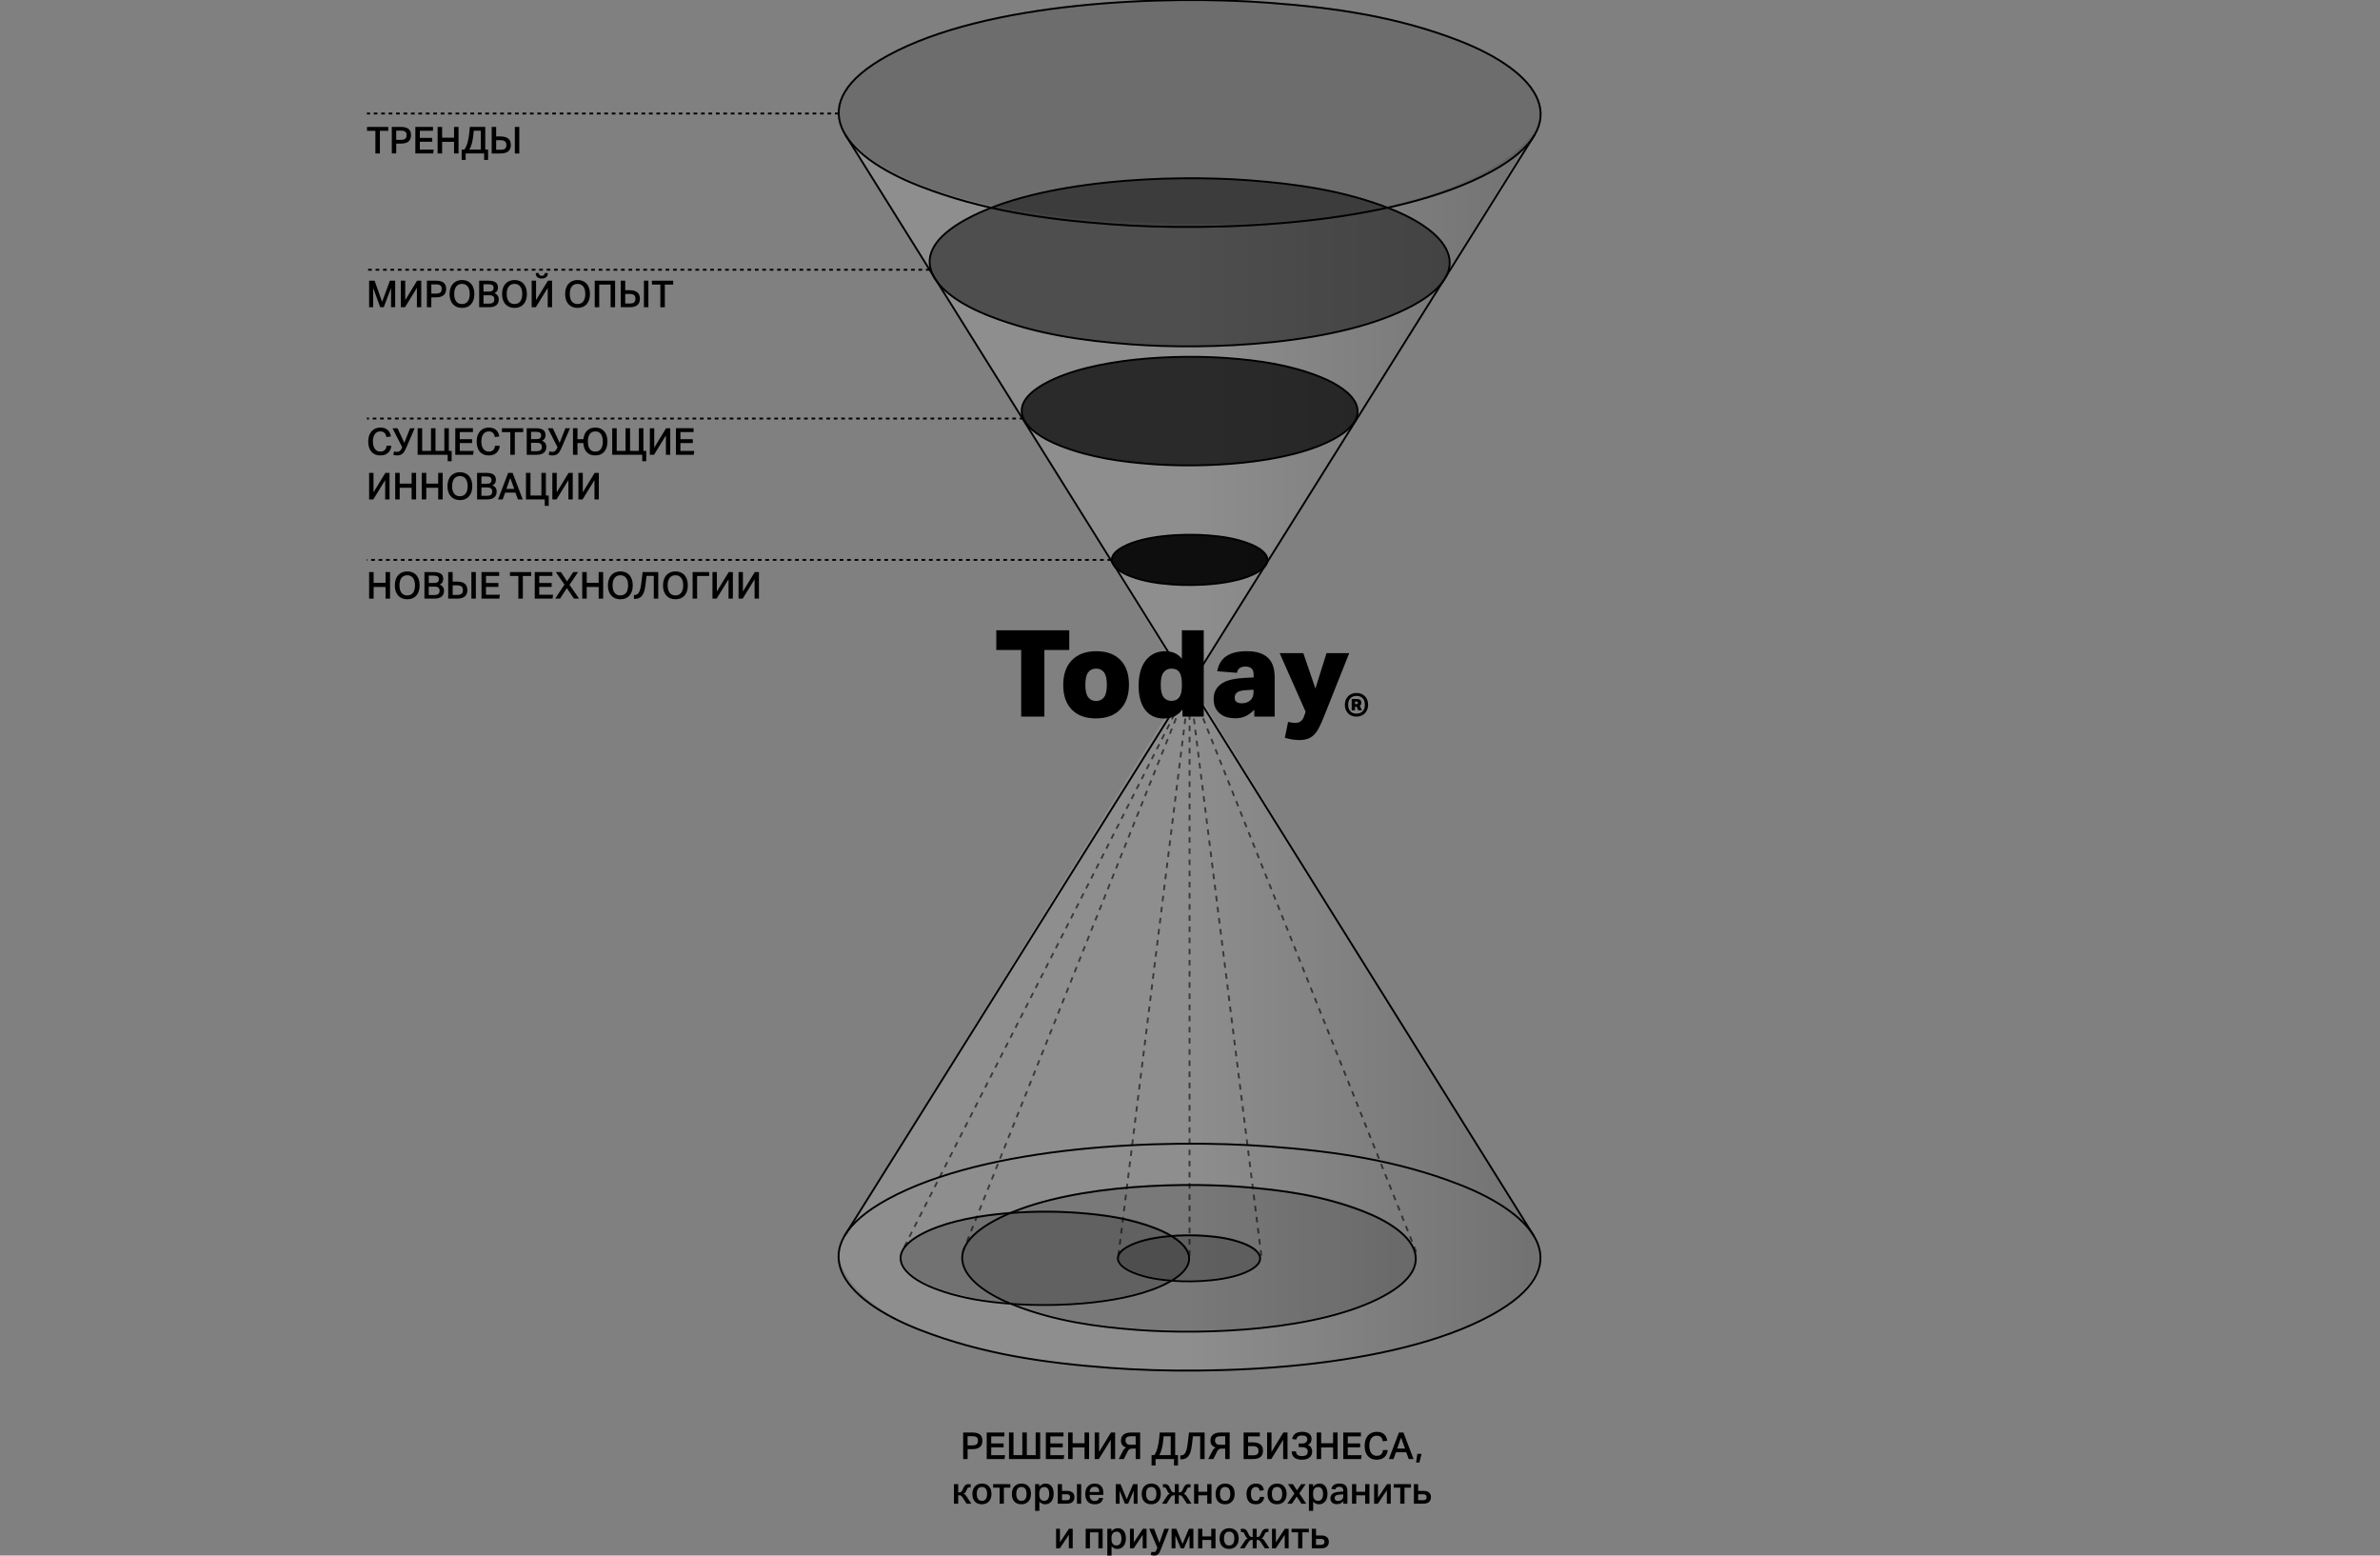 <?xml version="1.0" encoding="utf-8"?>
<!-- Generator: Adobe Illustrator 16.0.3, SVG Export Plug-In . SVG Version: 6.00 Build 0)  -->
<!DOCTYPE svg PUBLIC "-//W3C//DTD SVG 1.1//EN" "http://www.w3.org/Graphics/SVG/1.1/DTD/svg11.dtd">
<svg version="1.1" xmlns="http://www.w3.org/2000/svg" xmlns:xlink="http://www.w3.org/1999/xlink" x="0px" y="0px" width="640px"
	 height="418.178px" viewBox="0 0 640 418.178" enable-background="new 0 0 640 418.178" xml:space="preserve">
<rect x="0" y="0" width="640" height="418.178" fill="#808080" stroke="none"/>
<g id="Layer_1">
	<g>
		<path d="M261.474,385.104c0.54,0,0.985,0.06,1.334,0.18s0.625,0.279,0.825,0.479c0.2,0.2,0.34,0.432,0.419,0.694
			c0.08,0.264,0.12,0.538,0.12,0.825c0,0.307-0.04,0.6-0.12,0.879c-0.08,0.28-0.221,0.525-0.425,0.735
			c-0.203,0.21-0.478,0.376-0.824,0.499c-0.347,0.124-0.783,0.186-1.31,0.186h-1.299v2.658h-1.189v-7.136H261.474z M262.218,388.481
			c0.197-0.061,0.352-0.146,0.465-0.255c0.113-0.11,0.191-0.241,0.235-0.395s0.065-0.327,0.065-0.521
			c0-0.199-0.023-0.374-0.07-0.524c-0.047-0.149-0.128-0.274-0.245-0.375c-0.116-0.1-0.273-0.176-0.47-0.229
			c-0.196-0.054-0.444-0.08-0.745-0.08h-1.259v2.469h1.27C261.771,388.571,262.022,388.541,262.218,388.481z"/>
		<path d="M270.083,385.104v1.039h-3.538v1.899h3.338v1.049h-3.338v2.109h3.728l-0.14,1.039h-4.797v-7.136H270.083z"/>
		<path d="M278.501,391.189v-6.086h1.209v7.136h-8.385v-7.136h1.209v6.086h2.379v-6.086h1.209v6.086H278.501z"/>
		<path d="M285.982,385.104v1.039h-3.538v1.899h3.338v1.049h-3.338v2.109h3.728l-0.14,1.039h-4.797v-7.136H285.982z"/>
		<path d="M288.434,385.104v2.888h3.208v-2.888h1.209v7.136h-1.209v-3.128h-3.208v3.128h-1.209v-7.136H288.434z"/>
		<path d="M298.692,387.052l-3.198,5.188h-1.119v-7.136h1.179v5.217l3.188-5.217h1.12v7.136h-1.169V387.052z"/>
		<path d="M305.393,392.239v-2.818h-0.9c-0.173,0-0.326,0.017-0.459,0.05s-0.25,0.085-0.35,0.155c-0.1,0.069-0.189,0.158-0.27,0.265
			s-0.153,0.233-0.22,0.38l-0.979,1.969h-1.379l1.099-2.139c0.147-0.28,0.292-0.488,0.435-0.625
			c0.143-0.137,0.301-0.245,0.475-0.324c-0.473-0.16-0.826-0.389-1.06-0.685c-0.233-0.297-0.35-0.698-0.35-1.205
			c0-0.26,0.042-0.518,0.125-0.774c0.083-0.257,0.228-0.488,0.435-0.694c0.207-0.207,0.486-0.373,0.84-0.5
			c0.353-0.127,0.799-0.189,1.339-0.189h2.419v7.136H305.393z M305.393,386.103h-1.209c-0.3,0-0.548,0.028-0.745,0.085
			s-0.353,0.134-0.47,0.229c-0.117,0.097-0.198,0.214-0.245,0.351c-0.046,0.137-0.07,0.284-0.07,0.444
			c0,0.354,0.105,0.642,0.315,0.864c0.21,0.224,0.568,0.335,1.074,0.335h1.35V386.103z"/>
		<path d="M310.889,390.311c0.15-0.347,0.278-0.722,0.385-1.125c0.107-0.402,0.197-0.821,0.27-1.254s0.13-0.856,0.17-1.27
			l0.15-1.559h4.147v6.086h0.76v2.779h-1.069v-1.729h-4.967v1.729h-1.069v-2.779h0.709
			C310.568,390.95,310.739,390.657,310.889,390.311z M312.668,388.246c-0.057,0.384-0.13,0.752-0.22,1.104
			c-0.09,0.354-0.195,0.688-0.314,1.005c-0.12,0.316-0.263,0.595-0.43,0.834h3.108v-5.066h-1.899l-0.1,0.989
			C312.773,387.485,312.725,387.863,312.668,388.246z"/>
		<path d="M320.784,386.123l-0.28,2.368c-0.073,0.62-0.176,1.168-0.31,1.645s-0.31,0.874-0.53,1.194
			c-0.22,0.319-0.491,0.562-0.814,0.729c-0.323,0.166-0.711,0.25-1.165,0.25h-0.29v-1.04h0.15c0.26,0,0.49-0.057,0.689-0.17
			s0.373-0.3,0.52-0.56c0.147-0.26,0.271-0.602,0.375-1.024c0.103-0.423,0.191-0.944,0.265-1.564l0.34-2.848h4.198v7.136h-1.199
			v-6.116H320.784z"/>
		<path d="M329.462,392.239v-2.818h-0.9c-0.173,0-0.326,0.017-0.459,0.05s-0.25,0.085-0.35,0.155c-0.1,0.069-0.189,0.158-0.27,0.265
			s-0.153,0.233-0.22,0.38l-0.979,1.969h-1.379l1.099-2.139c0.147-0.28,0.292-0.488,0.435-0.625
			c0.143-0.137,0.301-0.245,0.475-0.324c-0.473-0.16-0.826-0.389-1.06-0.685c-0.233-0.297-0.35-0.698-0.35-1.205
			c0-0.26,0.042-0.518,0.125-0.774c0.083-0.257,0.228-0.488,0.435-0.694c0.207-0.207,0.486-0.373,0.84-0.5
			c0.353-0.127,0.799-0.189,1.339-0.189h2.419v7.136H329.462z M329.462,386.103h-1.209c-0.3,0-0.548,0.028-0.745,0.085
			s-0.353,0.134-0.47,0.229c-0.117,0.097-0.198,0.214-0.245,0.351c-0.046,0.137-0.07,0.284-0.07,0.444
			c0,0.354,0.105,0.642,0.315,0.864c0.21,0.224,0.568,0.335,1.074,0.335h1.35V386.103z"/>
		<path d="M338.782,385.104v1.049h-3.158v1.609h1.35c0.52,0,0.949,0.062,1.289,0.185c0.34,0.124,0.611,0.288,0.814,0.495
			c0.204,0.206,0.345,0.446,0.425,0.72s0.12,0.56,0.12,0.859s-0.042,0.583-0.125,0.85s-0.227,0.501-0.43,0.704
			c-0.203,0.204-0.48,0.365-0.83,0.485s-0.794,0.18-1.334,0.18h-2.488v-7.136H338.782z M335.624,391.24h1.299
			c0.293,0,0.537-0.027,0.729-0.08c0.193-0.054,0.347-0.13,0.46-0.23c0.113-0.1,0.193-0.225,0.24-0.374
			c0.047-0.15,0.07-0.322,0.07-0.516c0-0.187-0.023-0.357-0.07-0.515c-0.046-0.156-0.128-0.291-0.245-0.404s-0.275-0.2-0.475-0.26
			c-0.2-0.061-0.453-0.09-0.76-0.09h-1.25V391.24z"/>
		<path d="M345.052,387.052l-3.198,5.188h-1.119v-7.136h1.179v5.217l3.188-5.217h1.12v7.136h-1.169V387.052z"/>
		<path d="M348.938,391.145c0.25,0.197,0.648,0.295,1.194,0.295c1.026,0,1.539-0.406,1.539-1.219c0-0.786-0.533-1.18-1.599-1.18
			h-0.85v-0.979h0.91c0.439,0,0.784-0.097,1.034-0.29s0.375-0.473,0.375-0.839c0-0.334-0.113-0.589-0.34-0.765
			c-0.227-0.177-0.577-0.266-1.049-0.266c-0.493,0-0.858,0.092-1.095,0.275c-0.236,0.183-0.401,0.458-0.495,0.824l-1.1-0.149
			c0.107-0.6,0.38-1.071,0.82-1.414c0.44-0.344,1.066-0.516,1.879-0.516c0.44,0,0.818,0.047,1.134,0.141
			c0.316,0.093,0.578,0.223,0.785,0.39c0.207,0.166,0.36,0.364,0.46,0.595c0.1,0.229,0.15,0.481,0.15,0.754
			c0,0.354-0.08,0.675-0.24,0.965c-0.16,0.29-0.41,0.521-0.75,0.694c0.4,0.153,0.691,0.385,0.875,0.695
			c0.184,0.31,0.275,0.654,0.275,1.034c0,0.333-0.057,0.637-0.17,0.909c-0.113,0.273-0.285,0.507-0.515,0.7
			s-0.516,0.345-0.859,0.454c-0.343,0.11-0.745,0.165-1.205,0.165c-0.493,0-0.915-0.057-1.264-0.17s-0.635-0.27-0.854-0.47
			c-0.22-0.199-0.381-0.437-0.485-0.709c-0.103-0.273-0.158-0.57-0.165-0.89h1.149C348.537,390.627,348.688,390.948,348.938,391.145
			z"/>
		<path d="M355.273,385.104v2.888h3.208v-2.888h1.209v7.136h-1.209v-3.128h-3.208v3.128h-1.209v-7.136H355.273z"/>
		<path d="M365.961,385.104v1.039h-3.538v1.899h3.338v1.049h-3.338v2.109h3.728l-0.14,1.039h-4.797v-7.136H365.961z"/>
		<path d="M372.911,390.86c-0.14,0.312-0.333,0.586-0.58,0.819s-0.546,0.415-0.899,0.545s-0.763,0.194-1.229,0.194
			c-0.513,0-0.971-0.086-1.374-0.26c-0.403-0.173-0.743-0.421-1.02-0.744s-0.486-0.717-0.63-1.18
			c-0.143-0.463-0.215-0.981-0.215-1.554c0-0.587,0.079-1.113,0.235-1.579c0.157-0.467,0.378-0.861,0.665-1.185
			c0.286-0.323,0.629-0.57,1.029-0.74s0.839-0.255,1.319-0.255c0.446,0,0.833,0.057,1.159,0.17s0.604,0.275,0.834,0.485
			s0.413,0.461,0.55,0.754c0.137,0.294,0.238,0.62,0.305,0.979l-1.189,0.17c-0.054-0.239-0.12-0.453-0.2-0.64
			s-0.185-0.345-0.315-0.475s-0.288-0.229-0.475-0.3c-0.187-0.069-0.41-0.104-0.669-0.104c-0.32,0-0.603,0.063-0.85,0.189
			c-0.247,0.127-0.455,0.309-0.625,0.545s-0.298,0.521-0.385,0.854c-0.087,0.333-0.13,0.706-0.13,1.119
			c0,0.42,0.045,0.797,0.135,1.13s0.222,0.618,0.395,0.854c0.173,0.236,0.382,0.416,0.625,0.539
			c0.243,0.124,0.521,0.186,0.834,0.186c0.28,0,0.518-0.037,0.714-0.11c0.197-0.073,0.362-0.177,0.495-0.31
			c0.133-0.133,0.238-0.295,0.315-0.484c0.077-0.19,0.132-0.405,0.165-0.645h1.279C373.141,390.204,373.051,390.547,372.911,390.86z
			"/>
		<path d="M377.392,385.104l2.718,7.136h-1.289l-0.669-1.819h-2.769l-0.66,1.819h-1.25l2.719-7.136H377.392z M376.762,386.473
			l-1.049,2.938h2.109L376.762,386.473z"/>
		<path d="M381.684,393.188h-0.879l0.32-2.349h1.139L381.684,393.188z"/>
		<path d="M256.53,398.982h1.139v2.219h0.29c0.106,0,0.205-0.014,0.294-0.04c0.09-0.026,0.172-0.072,0.245-0.135
			c0.073-0.063,0.142-0.148,0.205-0.255c0.063-0.106,0.128-0.237,0.195-0.39c0.113-0.261,0.22-0.48,0.32-0.66
			c0.1-0.18,0.211-0.325,0.334-0.435c0.124-0.11,0.265-0.188,0.425-0.235c0.16-0.046,0.353-0.069,0.58-0.069
			c0.087,0,0.175,0.007,0.265,0.02c0.09,0.014,0.171,0.03,0.245,0.05l-0.1,0.85c-0.034-0.013-0.082-0.023-0.145-0.029
			c-0.063-0.007-0.125-0.011-0.185-0.011c-0.153,0-0.27,0.032-0.35,0.096c-0.08,0.062-0.157,0.175-0.23,0.334l-0.25,0.55
			c-0.073,0.174-0.16,0.316-0.26,0.43s-0.236,0.207-0.41,0.28c0.133,0.054,0.26,0.13,0.38,0.229c0.12,0.101,0.24,0.247,0.36,0.44
			l1.319,2.019h-1.269l-1.089-1.679c-0.126-0.193-0.243-0.337-0.35-0.43c-0.106-0.094-0.263-0.141-0.47-0.141h-0.35v2.249h-1.139
			V398.982z"/>
		<path d="M262.149,403.659c-0.446-0.492-0.669-1.176-0.669-2.049c0-0.426,0.06-0.811,0.18-1.154c0.12-0.343,0.293-0.635,0.52-0.874
			c0.227-0.24,0.498-0.425,0.814-0.555s0.671-0.195,1.064-0.195c0.4,0,0.758,0.063,1.074,0.19c0.317,0.126,0.585,0.31,0.805,0.55
			c0.22,0.239,0.388,0.529,0.505,0.869s0.175,0.723,0.175,1.149s-0.06,0.812-0.18,1.159c-0.12,0.347-0.292,0.642-0.515,0.885
			c-0.223,0.243-0.493,0.432-0.81,0.564c-0.316,0.134-0.674,0.2-1.074,0.2C263.226,404.399,262.596,404.152,262.149,403.659z
			 M265.103,402.97c0.223-0.34,0.335-0.8,0.335-1.379c0-0.566-0.112-1.015-0.335-1.345c-0.223-0.329-0.575-0.494-1.054-0.494
			c-0.48,0-0.832,0.165-1.055,0.494c-0.223,0.33-0.335,0.781-0.335,1.354s0.112,1.029,0.335,1.369s0.575,0.51,1.055,0.51
			C264.528,403.479,264.88,403.31,265.103,402.97z"/>
		<path d="M267.05,399.932v-0.949h4.637v0.949h-1.739v4.308h-1.14v-4.308H267.05z"/>
		<path d="M272.77,403.659c-0.446-0.492-0.669-1.176-0.669-2.049c0-0.426,0.06-0.811,0.18-1.154c0.12-0.343,0.293-0.635,0.52-0.874
			c0.227-0.24,0.498-0.425,0.814-0.555s0.671-0.195,1.064-0.195c0.4,0,0.758,0.063,1.074,0.19c0.317,0.126,0.585,0.31,0.805,0.55
			c0.22,0.239,0.388,0.529,0.505,0.869s0.175,0.723,0.175,1.149s-0.06,0.812-0.18,1.159c-0.12,0.347-0.292,0.642-0.515,0.885
			c-0.223,0.243-0.493,0.432-0.81,0.564c-0.316,0.134-0.674,0.2-1.074,0.2C273.846,404.399,273.216,404.152,272.77,403.659z
			 M275.723,402.97c0.223-0.34,0.335-0.8,0.335-1.379c0-0.566-0.112-1.015-0.335-1.345c-0.223-0.329-0.575-0.494-1.054-0.494
			c-0.48,0-0.832,0.165-1.055,0.494c-0.223,0.33-0.335,0.781-0.335,1.354s0.112,1.029,0.335,1.369s0.575,0.51,1.055,0.51
			C275.148,403.479,275.5,403.31,275.723,402.97z"/>
		<path d="M279.46,399.712c0.04-0.047,0.102-0.12,0.185-0.22c0.083-0.101,0.193-0.198,0.33-0.295
			c0.136-0.097,0.301-0.182,0.495-0.255s0.42-0.11,0.68-0.11c0.406,0,0.748,0.077,1.024,0.23s0.501,0.356,0.674,0.609
			c0.173,0.253,0.298,0.546,0.375,0.88c0.077,0.333,0.115,0.683,0.115,1.049c0,0.387-0.048,0.75-0.145,1.09
			c-0.097,0.34-0.242,0.636-0.435,0.89c-0.193,0.253-0.431,0.452-0.714,0.6c-0.283,0.146-0.615,0.22-0.995,0.22
			c-0.233,0-0.438-0.03-0.615-0.09c-0.176-0.061-0.328-0.13-0.455-0.21s-0.23-0.162-0.31-0.245c-0.08-0.083-0.14-0.151-0.18-0.205
			v2.528h-1.139v-7.195h1.109V399.712z M279.825,400.201c-0.237,0.294-0.355,0.713-0.355,1.26v0.319c0,0.533,0.11,0.948,0.33,1.245
			c0.22,0.296,0.563,0.444,1.029,0.444c0.426,0,0.753-0.163,0.979-0.49c0.227-0.326,0.34-0.782,0.34-1.369
			c0-0.633-0.119-1.099-0.355-1.398s-0.545-0.45-0.924-0.45C280.409,399.762,280.061,399.908,279.825,400.201z"/>
		<path d="M285.58,400.791h1.389c0.34,0,0.633,0.043,0.879,0.13s0.45,0.205,0.61,0.355c0.16,0.149,0.278,0.329,0.355,0.539
			s0.115,0.435,0.115,0.675c0,0.526-0.17,0.949-0.51,1.27c-0.34,0.319-0.863,0.479-1.569,0.479h-2.408v-5.257h1.139V400.791z
			 M286.849,403.31c0.606,0,0.91-0.263,0.91-0.789c0-0.254-0.068-0.452-0.205-0.595c-0.137-0.144-0.382-0.215-0.735-0.215h-1.239
			v1.599H286.849z M290.737,398.982v5.257h-1.14v-5.257H290.737z"/>
		<path d="M295.953,403.954c-0.363,0.297-0.891,0.445-1.584,0.445c-0.826,0-1.455-0.245-1.884-0.734
			c-0.43-0.49-0.645-1.168-0.645-2.034c0-0.446,0.062-0.843,0.185-1.189c0.123-0.347,0.296-0.64,0.52-0.88
			c0.223-0.239,0.49-0.421,0.8-0.544c0.31-0.124,0.651-0.186,1.024-0.186c0.399,0,0.746,0.062,1.039,0.186
			c0.293,0.123,0.537,0.298,0.73,0.524c0.193,0.227,0.336,0.494,0.43,0.805c0.093,0.31,0.14,0.654,0.14,1.034v0.5h-3.728
			c0.007,0.239,0.04,0.458,0.1,0.654s0.146,0.368,0.26,0.515s0.257,0.26,0.43,0.34c0.173,0.08,0.374,0.12,0.6,0.12
			c0.36,0,0.629-0.071,0.81-0.215c0.18-0.144,0.3-0.342,0.359-0.595h1.1C296.544,403.24,296.316,403.658,295.953,403.954z
			 M295.303,400.071c-0.196-0.253-0.518-0.38-0.964-0.38c-0.413,0-0.731,0.129-0.955,0.385c-0.223,0.257-0.351,0.599-0.385,1.024
			h2.599C295.598,400.668,295.5,400.325,295.303,400.071z"/>
		<path d="M301.319,398.982l1.669,4.067l1.709-4.067h1.2v5.257h-1.03v-3.479l-1.499,3.479h-0.859l-1.439-3.479v3.479h-1.029v-5.257
			H301.319z"/>
		<path d="M307.679,403.659c-0.446-0.492-0.669-1.176-0.669-2.049c0-0.426,0.06-0.811,0.18-1.154c0.12-0.343,0.293-0.635,0.52-0.874
			c0.227-0.24,0.498-0.425,0.814-0.555s0.671-0.195,1.064-0.195c0.4,0,0.758,0.063,1.074,0.19c0.317,0.126,0.585,0.31,0.805,0.55
			c0.22,0.239,0.388,0.529,0.505,0.869s0.175,0.723,0.175,1.149s-0.06,0.812-0.18,1.159c-0.12,0.347-0.292,0.642-0.515,0.885
			c-0.223,0.243-0.493,0.432-0.81,0.564c-0.316,0.134-0.674,0.2-1.074,0.2C308.755,404.399,308.126,404.152,307.679,403.659z
			 M310.633,402.97c0.223-0.34,0.335-0.8,0.335-1.379c0-0.566-0.112-1.015-0.335-1.345c-0.223-0.329-0.575-0.494-1.055-0.494
			c-0.479,0-0.831,0.165-1.054,0.494c-0.223,0.33-0.335,0.781-0.335,1.354s0.112,1.029,0.335,1.369s0.575,0.51,1.054,0.51
			C310.058,403.479,310.41,403.31,310.633,402.97z"/>
		<path d="M315.908,404.239v-2.249h-0.29c-0.227,0-0.398,0.054-0.515,0.16c-0.116,0.106-0.245,0.273-0.385,0.5l-1.02,1.589h-1.219
			l1.33-2.019c0.133-0.2,0.265-0.352,0.395-0.455s0.268-0.179,0.415-0.225c-0.173-0.054-0.313-0.141-0.42-0.26
			c-0.106-0.12-0.2-0.267-0.28-0.44l-0.27-0.569c-0.073-0.153-0.145-0.26-0.215-0.32c-0.07-0.06-0.178-0.09-0.325-0.09
			c-0.073,0-0.138,0.004-0.195,0.011c-0.057,0.006-0.102,0.017-0.135,0.029l-0.11-0.85c0.067-0.013,0.145-0.028,0.235-0.045
			s0.188-0.024,0.295-0.024c0.213,0,0.393,0.023,0.54,0.069c0.147,0.047,0.278,0.125,0.395,0.235
			c0.117,0.109,0.225,0.253,0.325,0.43s0.207,0.398,0.32,0.665c0.126,0.312,0.262,0.527,0.405,0.645
			c0.143,0.116,0.321,0.175,0.535,0.175h0.19v-2.219h1.069v2.219h0.18c0.227,0,0.405-0.059,0.535-0.175
			c0.13-0.117,0.261-0.332,0.395-0.645c0.107-0.254,0.207-0.467,0.3-0.64c0.093-0.174,0.193-0.313,0.3-0.42
			c0.107-0.106,0.23-0.187,0.37-0.24c0.14-0.054,0.313-0.087,0.52-0.1c0.2,0,0.406,0.023,0.62,0.069l-0.1,0.85
			c-0.033-0.013-0.078-0.023-0.135-0.029c-0.057-0.007-0.118-0.011-0.185-0.011c-0.173,0-0.298,0.039-0.375,0.115
			c-0.077,0.077-0.158,0.208-0.245,0.395l-0.209,0.47c-0.074,0.16-0.162,0.3-0.265,0.42c-0.103,0.12-0.238,0.21-0.405,0.27
			c0.153,0.054,0.298,0.141,0.435,0.261c0.136,0.119,0.281,0.293,0.435,0.52l1.259,1.929h-1.239l-1.089-1.679
			c-0.127-0.193-0.243-0.337-0.35-0.43c-0.106-0.094-0.263-0.141-0.47-0.141h-0.28v2.249H315.908z"/>
		<path d="M322.239,401.041h2.398v-2.059h1.14v5.257h-1.14v-2.249h-2.398v2.249H321.1v-5.257h1.139V401.041z"/>
		<path d="M327.549,403.659c-0.446-0.492-0.669-1.176-0.669-2.049c0-0.426,0.06-0.811,0.18-1.154c0.12-0.343,0.293-0.635,0.52-0.874
			c0.227-0.24,0.498-0.425,0.814-0.555s0.671-0.195,1.064-0.195c0.4,0,0.758,0.063,1.074,0.19c0.317,0.126,0.585,0.31,0.805,0.55
			c0.22,0.239,0.388,0.529,0.505,0.869s0.175,0.723,0.175,1.149s-0.06,0.812-0.18,1.159c-0.12,0.347-0.292,0.642-0.515,0.885
			c-0.223,0.243-0.493,0.432-0.81,0.564c-0.316,0.134-0.674,0.2-1.074,0.2C328.625,404.399,327.996,404.152,327.549,403.659z
			 M330.503,402.97c0.223-0.34,0.335-0.8,0.335-1.379c0-0.566-0.112-1.015-0.335-1.345c-0.223-0.329-0.575-0.494-1.055-0.494
			c-0.479,0-0.831,0.165-1.054,0.494c-0.223,0.33-0.335,0.781-0.335,1.354s0.112,1.029,0.335,1.369s0.575,0.51,1.054,0.51
			C329.928,403.479,330.28,403.31,330.503,402.97z"/>
		<path d="M339.297,403.869c-0.366,0.354-0.906,0.53-1.619,0.53c-0.839,0-1.462-0.247-1.869-0.74
			c-0.407-0.492-0.61-1.169-0.61-2.028c0-0.42,0.057-0.802,0.17-1.145s0.278-0.637,0.495-0.88c0.217-0.243,0.481-0.433,0.794-0.569
			c0.313-0.137,0.67-0.205,1.07-0.205c0.333,0,0.625,0.044,0.875,0.13c0.25,0.087,0.461,0.207,0.634,0.36
			c0.173,0.153,0.313,0.34,0.42,0.56s0.18,0.46,0.22,0.72l-1.129,0.17c-0.026-0.146-0.063-0.282-0.11-0.405
			c-0.046-0.123-0.111-0.229-0.195-0.319c-0.083-0.09-0.188-0.162-0.315-0.215c-0.126-0.054-0.283-0.08-0.47-0.08
			c-0.386,0-0.696,0.151-0.929,0.454c-0.233,0.304-0.35,0.769-0.35,1.395c0,0.66,0.117,1.138,0.35,1.435
			c0.233,0.296,0.553,0.444,0.959,0.444c0.187,0,0.346-0.028,0.479-0.085s0.245-0.133,0.335-0.229s0.158-0.208,0.205-0.335
			c0.046-0.127,0.08-0.264,0.1-0.41h1.149C339.884,403.033,339.664,403.517,339.297,403.869z"/>
		<path d="M341.509,403.659c-0.446-0.492-0.669-1.176-0.669-2.049c0-0.426,0.06-0.811,0.18-1.154c0.12-0.343,0.293-0.635,0.52-0.874
			c0.227-0.24,0.498-0.425,0.814-0.555s0.671-0.195,1.064-0.195c0.4,0,0.758,0.063,1.074,0.19c0.317,0.126,0.585,0.31,0.805,0.55
			c0.22,0.239,0.388,0.529,0.505,0.869s0.175,0.723,0.175,1.149s-0.06,0.812-0.18,1.159c-0.12,0.347-0.292,0.642-0.515,0.885
			c-0.223,0.243-0.493,0.432-0.81,0.564c-0.316,0.134-0.674,0.2-1.074,0.2C342.585,404.399,341.956,404.152,341.509,403.659z
			 M344.462,402.97c0.223-0.34,0.335-0.8,0.335-1.379c0-0.566-0.112-1.015-0.335-1.345c-0.223-0.329-0.575-0.494-1.054-0.494
			c-0.48,0-0.832,0.165-1.055,0.494c-0.223,0.33-0.335,0.781-0.335,1.354s0.112,1.029,0.335,1.369s0.575,0.51,1.055,0.51
			C343.888,403.479,344.239,403.31,344.462,402.97z"/>
		<path d="M346.34,398.982h1.339l1.08,1.669l1.149-1.669h1.199l-1.709,2.479l1.859,2.778h-1.309l-1.259-1.929l-1.279,1.929h-1.239
			l1.909-2.729L346.34,398.982z"/>
		<path d="M353.089,399.712c0.04-0.047,0.102-0.12,0.185-0.22c0.083-0.101,0.193-0.198,0.33-0.295
			c0.136-0.097,0.301-0.182,0.495-0.255s0.42-0.11,0.68-0.11c0.406,0,0.748,0.077,1.024,0.23s0.501,0.356,0.674,0.609
			c0.173,0.253,0.298,0.546,0.375,0.88c0.077,0.333,0.115,0.683,0.115,1.049c0,0.387-0.048,0.75-0.145,1.09s-0.242,0.636-0.435,0.89
			c-0.193,0.253-0.431,0.452-0.714,0.6c-0.283,0.146-0.615,0.22-0.995,0.22c-0.233,0-0.438-0.03-0.615-0.09
			c-0.176-0.061-0.328-0.13-0.455-0.21s-0.23-0.162-0.31-0.245c-0.08-0.083-0.14-0.151-0.18-0.205v2.528h-1.139v-7.195h1.109
			V399.712z M353.454,400.201c-0.237,0.294-0.355,0.713-0.355,1.26v0.319c0,0.533,0.11,0.948,0.33,1.245
			c0.22,0.296,0.563,0.444,1.03,0.444c0.426,0,0.753-0.163,0.979-0.49c0.227-0.326,0.34-0.782,0.34-1.369
			c0-0.633-0.119-1.099-0.355-1.398s-0.545-0.45-0.924-0.45C354.039,399.762,353.69,399.908,353.454,400.201z"/>
		<path d="M360.538,404.135c-0.273,0.156-0.616,0.234-1.029,0.234c-0.247,0-0.477-0.031-0.689-0.095
			c-0.213-0.063-0.398-0.16-0.555-0.29c-0.157-0.13-0.28-0.295-0.37-0.495c-0.09-0.199-0.135-0.433-0.135-0.699
			c0-0.359,0.078-0.651,0.235-0.875c0.157-0.223,0.361-0.397,0.615-0.524c0.253-0.126,0.54-0.217,0.859-0.27
			c0.32-0.054,0.646-0.09,0.979-0.11l0.77-0.04v-0.22c0-0.38-0.09-0.649-0.27-0.81c-0.18-0.16-0.433-0.239-0.76-0.239
			c-0.347,0-0.606,0.058-0.78,0.175c-0.173,0.116-0.286,0.291-0.34,0.524l-1.039-0.11c0.093-0.506,0.323-0.876,0.689-1.109
			c0.367-0.232,0.87-0.35,1.509-0.35c0.386,0,0.713,0.047,0.979,0.14c0.267,0.094,0.483,0.229,0.649,0.405s0.287,0.392,0.36,0.645
			s0.11,0.536,0.11,0.85v3.368h-1.089v-0.68C361.044,403.786,360.812,403.978,360.538,404.135z M359.699,401.865
			c-0.207,0.05-0.37,0.118-0.49,0.205s-0.202,0.187-0.245,0.3c-0.043,0.113-0.065,0.24-0.065,0.38c0,0.22,0.07,0.398,0.21,0.535
			c0.14,0.136,0.353,0.204,0.64,0.204c0.453,0,0.812-0.111,1.075-0.334c0.263-0.224,0.395-0.545,0.395-0.965v-0.45l-0.729,0.03
			C360.168,401.784,359.905,401.815,359.699,401.865z"/>
		<path d="M364.709,401.041h2.398v-2.059h1.14v5.257h-1.14v-2.249h-2.398v2.249h-1.139v-5.257h1.139V401.041z"/>
		<path d="M372.938,404.239v-3.628l-2.418,3.628h-1.009v-5.257h1.039v3.638l2.419-3.638h1.009v5.257H372.938z"/>
		<path d="M374.78,399.932v-0.949h4.637v0.949h-1.739v4.308h-1.14v-4.308H374.78z"/>
		<path d="M381.349,400.791h1.499c0.34,0,0.631,0.043,0.875,0.13s0.445,0.205,0.605,0.355c0.16,0.149,0.278,0.329,0.354,0.539
			s0.115,0.435,0.115,0.675c0,0.526-0.172,0.949-0.515,1.27c-0.343,0.319-0.865,0.479-1.564,0.479h-2.508v-5.257h1.139V400.791z
			 M382.708,403.31c0.613,0,0.919-0.263,0.919-0.789c0-0.254-0.068-0.452-0.205-0.595c-0.136-0.144-0.385-0.215-0.745-0.215h-1.329
			v1.599H382.708z"/>
		<path d="M287.418,416.239v-3.628L285,416.239h-1.009v-5.257h1.039v3.638l2.419-3.638h1.009v5.257H287.418z"/>
		<path d="M296.507,416.239h-1.139v-4.298h-2.279v4.298h-1.139v-5.257h4.557V416.239z"/>
		<path d="M298.879,411.712c0.04-0.047,0.102-0.12,0.185-0.22c0.083-0.101,0.193-0.198,0.33-0.295
			c0.136-0.097,0.301-0.182,0.495-0.255s0.42-0.11,0.68-0.11c0.406,0,0.748,0.077,1.024,0.23s0.501,0.356,0.674,0.609
			c0.173,0.253,0.298,0.546,0.375,0.88c0.077,0.333,0.115,0.683,0.115,1.049c0,0.387-0.048,0.75-0.145,1.09s-0.242,0.636-0.435,0.89
			c-0.193,0.253-0.431,0.452-0.714,0.6c-0.283,0.146-0.615,0.22-0.995,0.22c-0.233,0-0.438-0.03-0.615-0.09
			c-0.176-0.061-0.328-0.13-0.455-0.21s-0.23-0.162-0.31-0.245c-0.08-0.083-0.14-0.151-0.18-0.205v2.528h-1.139v-7.195h1.109
			V411.712z M299.244,412.201c-0.237,0.294-0.355,0.713-0.355,1.26v0.319c0,0.533,0.11,0.948,0.33,1.245
			c0.22,0.296,0.563,0.444,1.03,0.444c0.426,0,0.753-0.163,0.979-0.49c0.227-0.326,0.34-0.782,0.34-1.369
			c0-0.633-0.119-1.099-0.355-1.398s-0.545-0.45-0.924-0.45C299.829,411.762,299.48,411.908,299.244,412.201z"/>
		<path d="M307.288,416.239v-3.628l-2.418,3.628h-1.009v-5.257h1.039v3.638l2.419-3.638h1.009v5.257H307.288z"/>
		<path d="M309.939,417.224c0.1,0.017,0.2,0.025,0.3,0.025c0.193,0,0.348-0.051,0.465-0.15s0.225-0.279,0.325-0.539l0.19-0.49
			l-2.189-5.087h1.319l1.429,3.808l1.319-3.808h1.239l-2.188,5.577c-0.107,0.266-0.21,0.501-0.31,0.704s-0.213,0.371-0.34,0.505
			c-0.126,0.133-0.276,0.234-0.45,0.305s-0.383,0.104-0.63,0.104c-0.187,0-0.356-0.013-0.509-0.039
			c-0.153-0.027-0.31-0.067-0.47-0.12l0.21-0.87C309.743,417.182,309.839,417.207,309.939,417.224z"/>
		<path d="M316.329,410.982l1.669,4.067l1.709-4.067h1.2v5.257h-1.03v-3.479l-1.499,3.479h-0.859l-1.439-3.479v3.479h-1.029v-5.257
			H316.329z"/>
		<path d="M323.319,413.041h2.398v-2.059h1.14v5.257h-1.14v-2.249h-2.398v2.249h-1.139v-5.257h1.139V413.041z"/>
		<path d="M328.629,415.659c-0.446-0.492-0.669-1.176-0.669-2.049c0-0.426,0.06-0.811,0.18-1.154c0.12-0.343,0.293-0.635,0.52-0.874
			c0.227-0.24,0.498-0.425,0.814-0.555s0.671-0.195,1.064-0.195c0.4,0,0.758,0.063,1.074,0.19c0.317,0.126,0.585,0.31,0.805,0.55
			c0.22,0.239,0.388,0.529,0.505,0.869s0.175,0.723,0.175,1.149s-0.06,0.812-0.18,1.159c-0.12,0.347-0.292,0.642-0.515,0.885
			c-0.223,0.243-0.493,0.432-0.81,0.564c-0.316,0.134-0.674,0.2-1.074,0.2C329.705,416.399,329.076,416.152,328.629,415.659z
			 M331.583,414.97c0.223-0.34,0.335-0.8,0.335-1.379c0-0.566-0.112-1.015-0.335-1.345c-0.223-0.329-0.575-0.494-1.054-0.494
			c-0.48,0-0.832,0.165-1.055,0.494c-0.223,0.33-0.335,0.781-0.335,1.354s0.112,1.029,0.335,1.369s0.575,0.51,1.055,0.51
			C331.008,415.479,331.359,415.31,331.583,414.97z"/>
		<path d="M336.858,416.239v-2.249h-0.29c-0.226,0-0.398,0.054-0.515,0.16c-0.116,0.106-0.245,0.273-0.385,0.5l-1.02,1.589h-1.219
			l1.33-2.019c0.133-0.2,0.265-0.352,0.395-0.455s0.268-0.179,0.415-0.225c-0.173-0.054-0.313-0.141-0.42-0.26
			c-0.106-0.12-0.2-0.267-0.28-0.44l-0.27-0.569c-0.073-0.153-0.145-0.26-0.215-0.32c-0.07-0.06-0.178-0.09-0.325-0.09
			c-0.073,0-0.138,0.004-0.195,0.011c-0.057,0.006-0.102,0.017-0.135,0.029l-0.11-0.85c0.067-0.013,0.145-0.028,0.235-0.045
			s0.188-0.024,0.295-0.024c0.213,0,0.393,0.023,0.54,0.069c0.147,0.047,0.278,0.125,0.395,0.235
			c0.117,0.109,0.225,0.253,0.325,0.43s0.207,0.398,0.32,0.665c0.126,0.312,0.262,0.527,0.405,0.645
			c0.143,0.116,0.322,0.175,0.535,0.175h0.19v-2.219h1.069v2.219h0.18c0.227,0,0.405-0.059,0.535-0.175
			c0.13-0.117,0.261-0.332,0.395-0.645c0.107-0.254,0.207-0.467,0.3-0.64c0.093-0.174,0.193-0.313,0.3-0.42
			c0.107-0.106,0.23-0.187,0.37-0.24c0.14-0.054,0.313-0.087,0.52-0.1c0.2,0,0.407,0.023,0.62,0.069l-0.1,0.85
			c-0.033-0.013-0.078-0.023-0.135-0.029c-0.057-0.007-0.118-0.011-0.185-0.011c-0.173,0-0.298,0.039-0.375,0.115
			c-0.077,0.077-0.158,0.208-0.245,0.395l-0.209,0.47c-0.074,0.16-0.162,0.3-0.265,0.42c-0.103,0.12-0.238,0.21-0.405,0.27
			c0.153,0.054,0.298,0.141,0.435,0.261c0.136,0.119,0.281,0.293,0.435,0.52l1.259,1.929h-1.239l-1.089-1.679
			c-0.126-0.193-0.243-0.337-0.35-0.43c-0.106-0.094-0.263-0.141-0.47-0.141h-0.28v2.249H336.858z"/>
		<path d="M345.478,416.239v-3.628l-2.418,3.628h-1.009v-5.257h1.039v3.638l2.419-3.638h1.009v5.257H345.478z"/>
		<path d="M347.32,411.932v-0.949h4.637v0.949h-1.739v4.308h-1.14v-4.308H347.32z"/>
		<path d="M353.889,412.791h1.499c0.34,0,0.631,0.043,0.875,0.13s0.445,0.205,0.605,0.355c0.16,0.149,0.278,0.329,0.354,0.539
			s0.115,0.435,0.115,0.675c0,0.526-0.172,0.949-0.515,1.27c-0.343,0.319-0.865,0.479-1.564,0.479h-2.508v-5.257h1.139V412.791z
			 M355.248,415.31c0.613,0,0.919-0.263,0.919-0.789c0-0.254-0.068-0.452-0.205-0.595c-0.136-0.144-0.385-0.215-0.745-0.215h-1.329
			v1.599H355.248z"/>
	</g>
	
		<linearGradient id="SVGID_2_" gradientUnits="userSpaceOnUse" x1="464.345" y1="-5985.111" x2="557.366" y2="-5985.111" gradientTransform="matrix(1 0 0 -1 -146 -5709.77)">
		<stop  offset="0" style="stop-color:#FFFFFF"/>
		<stop  offset="1" style="stop-color:#000000"/>
	</linearGradient>
	<path opacity="0.11" fill="url(#SVGID_2_)" enable-background="new    " d="M319.746,182.502l92.475,149.442
		c6.375,5.729,1.902,36.236-95.082,36.236c-82.043,0-97.556-28.356-89.73-36.448L319.746,182.502z"/>
	
		<linearGradient id="SVGID_4_" gradientUnits="userSpaceOnUse" x1="466.525" y1="-5820.287" x2="558.711" y2="-5820.287" gradientTransform="matrix(1 0 0 -1 -146 -5709.77)">
		<stop  offset="0" style="stop-color:#FFFFFF"/>
		<stop  offset="1" style="stop-color:#000000"/>
	</linearGradient>
	<path opacity="0.11" fill="url(#SVGID_4_)" enable-background="new    " d="M319.8,185.238L227.326,35.796
		c0,0,11.826,24.394,95.082,24.394c74.738,0,89.73-24.182,89.73-24.182L319.8,185.238z"/>
	<path opacity="0.15" enable-background="new    " d="M267.389,327.915c17.2-9.422,48.105-10.551,66.24-9.188
		c11.371,0.854,22.273,2.398,33.062,6.59c13.823,5.367,20.752,14.436,5.657,22.701c-17.202,9.42-48.103,10.549-66.24,9.188
		c-11.373-0.854-22.276-2.399-33.062-6.592C259.224,345.247,252.3,336.179,267.389,327.915z"/>
	<path opacity="0.2" enable-background="new    " d="M303.404,334.813c5.397-2.957,15.094-3.311,20.783-2.883
		c3.568,0.268,6.989,0.752,10.373,2.068c4.338,1.684,6.511,4.526,1.774,7.121c-5.396,2.954-15.091,3.311-20.78,2.883
		c-3.57-0.269-6.99-0.754-10.374-2.068C300.843,340.251,298.671,337.405,303.404,334.813z"/>
	<path opacity="0.2" enable-background="new    " d="M247.722,331.573c10.941-5.994,30.6-6.713,42.139-5.844
		c7.234,0.541,14.17,1.521,21.032,4.193c8.794,3.412,13.2,9.182,3.601,14.438c-10.945,5.992-30.6,6.711-42.141,5.845
		c-7.234-0.543-14.17-1.527-21.029-4.193C242.527,342.597,238.123,336.831,247.722,331.573z"/>
	
		<line fill="none" stroke="#000000" stroke-width="0.5" stroke-linecap="round" stroke-linejoin="round" x1="227.234" y1="332.024" x2="319.889" y2="184.009"/>
	
		<line fill="none" stroke="#000000" stroke-width="0.5" stroke-linecap="round" stroke-linejoin="round" x1="319.889" y1="184.009" x2="412.456" y2="332.235"/>
	<path fill="none" stroke="#000000" stroke-width="0.5" stroke-linecap="round" stroke-linejoin="round" d="M238.66,322.413
		c26.616-14.58,74.438-16.326,102.5-14.217c17.599,1.32,34.47,3.711,51.16,10.197c21.394,8.305,32.111,22.336,8.754,35.127
		c-26.619,14.576-74.434,16.324-102.498,14.217c-17.602-1.32-34.473-3.713-51.164-10.199
		C226.027,349.233,215.312,335.2,238.66,322.413z"/>
	<g opacity="0.6">
		
			<line fill="none" stroke="#000000" stroke-width="0.5" stroke-linejoin="round" stroke-dasharray="1.5" x1="319.889" y1="184.009" x2="242.778" y2="335.981"/>
		
			<line fill="none" stroke="#000000" stroke-width="0.5" stroke-linejoin="round" stroke-dasharray="1.5" x1="319.87" y1="337.558" x2="319.889" y2="184.009"/>
		
			<line fill="none" stroke="#000000" stroke-width="0.5" stroke-linejoin="round" stroke-dasharray="1.5" x1="339.185" y1="337.558" x2="319.889" y2="184.009"/>
		
			<line fill="none" stroke="#000000" stroke-width="0.5" stroke-linejoin="round" stroke-dasharray="1.5" x1="300.738" y1="337.558" x2="319.889" y2="184.009"/>
		
			<line fill="none" stroke="#000000" stroke-width="0.5" stroke-linejoin="round" stroke-dasharray="1.5" x1="380.827" y1="336.558" x2="319.889" y2="184.009"/>
		
			<line fill="none" stroke="#000000" stroke-width="0.5" stroke-linejoin="round" stroke-dasharray="1.5" x1="258.898" y1="336.558" x2="319.889" y2="184.009"/>
	</g>
	<path fill="none" stroke="#000000" stroke-width="0.5" stroke-linecap="round" stroke-linejoin="round" d="M303.267,335.132
		c5.397-2.955,15.094-3.312,20.783-2.883c3.567,0.268,6.989,0.752,10.373,2.067c4.338,1.685,6.511,4.528,1.774,7.121
		c-5.396,2.957-15.092,3.312-20.781,2.883c-3.57-0.269-6.99-0.752-10.374-2.067C300.706,340.569,298.534,337.726,303.267,335.132z"
		/>
	<path fill="none" stroke="#000000" stroke-width="0.5" stroke-linecap="round" stroke-linejoin="round" d="M247.585,331.892
		c10.941-5.992,30.6-6.713,42.139-5.844c7.234,0.541,14.17,1.522,21.032,4.192c8.794,3.412,13.199,9.183,3.601,14.438
		c-10.945,5.992-30.6,6.712-42.141,5.845c-7.234-0.541-14.17-1.526-21.029-4.192C242.39,342.917,237.987,337.149,247.585,331.892z"
		/>
	<path fill="none" stroke="#000000" stroke-width="0.5" stroke-linecap="round" stroke-linejoin="round" d="M267.252,328.233
		c17.2-9.422,48.105-10.549,66.239-9.188c11.373,0.854,22.275,2.397,33.062,6.592c13.824,5.365,20.752,14.434,5.658,22.699
		c-17.202,9.42-48.102,10.549-66.24,9.188c-11.373-0.854-22.276-2.4-33.062-6.592C259.087,345.565,252.163,336.499,267.252,328.233z
		"/>
	
		<line fill="none" stroke="#000000" stroke-width="0.5" stroke-linecap="round" stroke-linejoin="round" x1="412.547" y1="36.459" x2="319.892" y2="184.475"/>
	
		<line fill="none" stroke="#000000" stroke-width="0.5" stroke-linecap="round" stroke-linejoin="round" x1="319.892" y1="184.475" x2="227.326" y2="36.248"/>
	<path opacity="0.45" enable-background="new    " d="M380.081,82.041c-19.72,10.802-55.152,12.096-75.944,10.533
		c-13.037-0.979-25.537-2.75-37.906-7.556c-15.849-6.152-23.792-16.55-6.486-26.026c19.723-10.801,55.15-12.095,75.944-10.533
		c13.039,0.979,25.54,2.75,37.906,7.558C389.442,62.169,397.38,72.566,380.081,82.041z"/>
	<path opacity="0.7" enable-background="new    " d="M358.779,117.961c-12.739,6.979-35.627,7.814-49.059,6.805
		c-8.421-0.633-16.496-1.776-24.487-4.881c-10.238-3.975-15.369-10.69-4.19-16.812c12.74-6.977,35.625-7.812,49.058-6.805
		c8.423,0.633,16.499,1.777,24.487,4.883C364.826,105.125,369.954,111.841,358.779,117.961z"/>
	<path fill="none" stroke="#000000" stroke-width="0.5" stroke-linecap="round" stroke-linejoin="round" d="M380.081,82.041
		c-19.72,10.802-55.152,12.096-75.944,10.533c-13.037-0.979-25.537-2.75-37.906-7.556c-15.849-6.152-23.792-16.55-6.486-26.026
		c19.723-10.801,55.15-12.095,75.944-10.533c13.039,0.979,25.54,2.75,37.906,7.558C389.442,62.169,397.38,72.566,380.081,82.041z"/>
	<path opacity="0.15" stroke="#000000" stroke-width="0.5" stroke-miterlimit="10" enable-background="new    " d="M401.148,46.075
		c-26.625,14.585-74.462,16.332-102.535,14.222c-17.602-1.321-34.478-3.713-51.178-10.201c-21.397-8.307-32.123-22.344-8.757-35.139
		C265.306,0.375,313.137-1.372,341.212,0.735c17.604,1.321,34.482,3.714,51.178,10.204
		C413.787,19.246,424.504,33.283,401.148,46.075z"/>
	<path fill="none" stroke="#000000" stroke-width="0.5" stroke-linecap="round" stroke-linejoin="round" d="M401.121,46.07
		c-26.616,14.58-74.438,16.326-102.5,14.217c-17.599-1.32-34.47-3.711-51.16-10.197c-21.394-8.305-32.111-22.336-8.754-35.127
		C265.326,0.387,313.14-1.361,341.204,0.746c17.602,1.32,34.473,3.713,51.164,10.199C413.754,19.25,424.469,33.283,401.121,46.07z"
		/>
	<path fill="none" stroke="#000000" stroke-width="0.5" stroke-linecap="round" stroke-linejoin="round" d="M358.779,117.961
		c-12.739,6.979-35.627,7.814-49.059,6.805c-8.421-0.633-16.496-1.776-24.487-4.881c-10.238-3.975-15.369-10.69-4.19-16.812
		c12.74-6.977,35.625-7.812,49.058-6.805c8.423,0.633,16.499,1.777,24.487,4.883C364.826,105.125,369.954,111.841,358.779,117.961z"
		/>
	<path opacity="0.9" enable-background="new    " d="M337.92,153.966c-5.902,3.233-16.508,3.621-22.731,3.153
		c-3.902-0.293-7.644-0.823-11.346-2.261c-4.744-1.843-7.121-4.954-1.941-7.79c5.903-3.234,16.507-3.62,22.731-3.154
		c3.903,0.294,7.645,0.824,11.346,2.263C340.722,148.019,343.098,151.13,337.92,153.966z"/>
	<path fill="none" stroke="#000000" stroke-width="0.5" stroke-linecap="round" stroke-linejoin="round" d="M337.92,153.966
		c-5.902,3.233-16.508,3.621-22.731,3.153c-3.902-0.293-7.644-0.823-11.346-2.261c-4.744-1.843-7.121-4.954-1.941-7.79
		c5.903-3.234,16.507-3.62,22.731-3.154c3.903,0.294,7.645,0.824,11.346,2.263C340.722,148.019,343.098,151.13,337.92,153.966z"/>
	<g>
		<path d="M267.908,174.738v-5.296h19.626v5.296h-6.693v17.904h-6.24v-17.904H267.908z"/>
		<path d="M301.246,190.71c-1.559,1.613-3.747,2.42-6.562,2.42c-2.773,0-4.929-0.785-6.467-2.354
			c-1.538-1.57-2.307-3.771-2.307-6.613c0-2.881,0.785-5.117,2.355-6.709s3.753-2.389,6.547-2.389c2.773,0,4.929,0.785,6.467,2.355
			s2.307,3.774,2.307,6.612C303.586,186.872,302.806,189.095,301.246,190.71z M292.62,187.443c0.509,0.671,1.218,1.007,2.128,1.007
			c0.91,0,1.619-0.336,2.128-1.007c0.51-0.671,0.764-1.787,0.764-3.347c0-1.561-0.254-2.676-0.764-3.346
			c-0.509-0.673-1.218-1.009-2.128-1.009c-0.91,0-1.619,0.336-2.128,1.009c-0.51,0.67-0.764,1.786-0.764,3.346
			S292.11,186.772,292.62,187.443z"/>
		<path d="M317.981,190.726c-1.213,1.625-2.87,2.437-4.972,2.437c-2.188,0-3.872-0.769-5.053-2.307
			c-1.181-1.538-1.771-3.704-1.771-6.499c0-1.473,0.167-2.788,0.503-3.948c0.336-1.159,0.818-2.133,1.446-2.924
			s1.381-1.392,2.259-1.803c0.877-0.412,1.857-0.618,2.94-0.618c1.906,0,3.4,0.672,4.483,2.015v-7.636h5.881v23.2h-5.719v-1.917
			H317.981z M317.64,181.952c-0.12-0.52-0.288-0.932-0.505-1.234c-0.26-0.369-0.579-0.623-0.958-0.765
			c-0.379-0.141-0.764-0.211-1.153-0.211c-0.866,0-1.565,0.325-2.096,0.976c-0.531,0.649-0.796,1.775-0.796,3.379
			c0,1.582,0.26,2.697,0.78,3.347c0.519,0.649,1.213,0.976,2.079,0.976c0.411,0,0.802-0.076,1.169-0.229
			c0.368-0.15,0.694-0.434,0.975-0.846c0.455-0.649,0.683-1.635,0.683-2.959v-0.486C317.818,183.122,317.759,182.473,317.64,181.952
			z"/>
		<path d="M337.284,190.79c-0.693,0.737-1.445,1.305-2.26,1.707c-0.812,0.4-1.781,0.603-2.908,0.603
			c-0.758,0-1.482-0.099-2.177-0.292c-0.694-0.195-1.305-0.506-1.836-0.93c-0.53-0.422-0.952-0.953-1.271-1.592
			c-0.312-0.639-0.471-1.414-0.471-2.322c0-1.041,0.211-1.912,0.635-2.615c0.423-0.703,1.002-1.276,1.738-1.721
			c0.733-0.445,1.604-0.77,2.6-0.976s2.068-0.341,3.219-0.405l2.564-0.131v-0.684c0-0.846-0.205-1.43-0.617-1.756
			c-0.408-0.324-0.932-0.486-1.561-0.486c-1.345,0-2.111,0.562-2.31,1.689l-5.298-0.422c0.306-1.82,1.117-3.175,2.438-4.062
			c1.322-0.889,3.132-1.333,5.429-1.333c1.432,0,2.627,0.168,3.59,0.504c0.967,0.336,1.738,0.808,2.324,1.414
			c0.584,0.606,1.008,1.337,1.27,2.192c0.26,0.856,0.391,1.814,0.391,2.877v10.593h-5.49V190.79L337.284,190.79z M335.204,185.526
			c-1.234,0.064-2.074,0.271-2.521,0.618c-0.442,0.346-0.664,0.801-0.664,1.364c0,0.562,0.166,0.964,0.502,1.201
			c0.337,0.236,0.808,0.356,1.414,0.356c0.91,0,1.662-0.255,2.259-0.767c0.596-0.508,0.895-1.271,0.895-2.291v-0.584
			L335.204,185.526z"/>
		<path d="M353.724,185.104l2.988-9.521h6.106l-6.82,17.125c-0.453,1.127-0.883,2.084-1.281,2.875
			c-0.4,0.791-0.854,1.438-1.352,1.936c-0.498,0.499-1.062,0.859-1.688,1.089c-0.627,0.229-1.397,0.341-2.31,0.341
			c-0.69,0-1.371-0.062-2.028-0.179c-0.662-0.119-1.272-0.269-1.836-0.438l0.877-4.258c0.303,0.064,0.629,0.125,0.976,0.18
			c0.348,0.056,0.672,0.082,0.975,0.082c0.543,0,1.014-0.138,1.414-0.408c0.399-0.27,0.729-0.783,0.99-1.543l0.356-1.039
			l-6.983-15.762h6.366L353.724,185.104z"/>
		<path d="M361.881,188.147c0.16-0.395,0.383-0.729,0.662-1.004c0.281-0.275,0.613-0.487,0.998-0.635
			c0.385-0.146,0.801-0.219,1.246-0.219c0.447,0,0.858,0.07,1.24,0.219c0.379,0.146,0.709,0.359,0.987,0.642
			c0.281,0.281,0.5,0.615,0.656,1.005c0.153,0.389,0.233,0.826,0.233,1.311c0,0.485-0.082,0.927-0.242,1.318
			c-0.159,0.395-0.383,0.729-0.659,1.006c-0.281,0.274-0.613,0.485-0.998,0.633c-0.388,0.147-0.804,0.224-1.248,0.224
			c-0.445,0-0.861-0.074-1.246-0.224c-0.388-0.146-0.715-0.355-0.99-0.633c-0.274-0.277-0.491-0.606-0.647-0.998
			c-0.154-0.39-0.234-0.826-0.234-1.311C361.638,188.985,361.72,188.542,361.881,188.147z M363.129,191.226
			c0.393,0.412,0.941,0.619,1.646,0.619c0.69,0,1.237-0.204,1.639-0.612c0.396-0.409,0.6-0.998,0.6-1.767
			c0-0.779-0.201-1.371-0.604-1.773c-0.401-0.404-0.946-0.605-1.631-0.605c-0.693,0-1.24,0.203-1.641,0.612
			c-0.396,0.408-0.602,0.997-0.602,1.767C362.536,190.226,362.733,190.812,363.129,191.226z M365.657,189.751l0.584,1.211h-0.996
			l-0.441-0.981h-0.43v0.981h-0.896V187.9h1.312c0.455,0,0.783,0.088,0.981,0.263c0.199,0.178,0.3,0.428,0.3,0.748
			C366.069,189.279,365.931,189.561,365.657,189.751z M364.73,189.279c0.162,0,0.273-0.03,0.335-0.092
			c0.062-0.062,0.094-0.146,0.094-0.249s-0.033-0.186-0.103-0.242c-0.063-0.057-0.188-0.086-0.369-0.086h-0.313v0.669H364.73z"/>
	</g>
	<g>
		<path d="M98.69,35.172v-1.049h5.717v1.049h-2.249v6.087h-1.209v-6.087H98.69z"/>
		<path d="M107.828,34.123c0.54,0,0.985,0.06,1.334,0.18s0.625,0.279,0.825,0.479c0.2,0.2,0.34,0.432,0.419,0.694
			c0.08,0.264,0.12,0.538,0.12,0.825c0,0.307-0.04,0.6-0.12,0.879c-0.08,0.28-0.221,0.525-0.425,0.735
			c-0.203,0.21-0.478,0.376-0.824,0.499c-0.347,0.124-0.783,0.186-1.31,0.186h-1.299v2.658h-1.189v-7.136H107.828z M108.572,37.501
			c0.197-0.061,0.352-0.146,0.465-0.255c0.113-0.11,0.191-0.241,0.235-0.395s0.065-0.327,0.065-0.521
			c0-0.199-0.023-0.374-0.07-0.524c-0.047-0.149-0.128-0.274-0.245-0.375c-0.116-0.1-0.273-0.176-0.47-0.229
			c-0.196-0.054-0.444-0.08-0.745-0.08h-1.259v2.469h1.27C108.125,37.591,108.376,37.561,108.572,37.501z"/>
		<path d="M116.437,34.123v1.039h-3.538v1.899h3.338v1.049h-3.338v2.109h3.728l-0.14,1.039h-4.797v-7.136H116.437z"/>
		<path d="M118.889,34.123v2.888h3.208v-2.888h1.209v7.136h-1.209v-3.128h-3.208v3.128h-1.209v-7.136H118.889z"/>
		<path d="M125.374,39.33c0.15-0.347,0.278-0.722,0.385-1.125c0.107-0.402,0.197-0.821,0.27-1.254s0.13-0.856,0.17-1.27l0.15-1.559
			h4.147v6.086h0.76v2.779h-1.069v-1.729h-4.967v1.729h-1.069v-2.779h0.709C125.053,39.97,125.224,39.677,125.374,39.33z
			 M127.153,37.266c-0.057,0.384-0.13,0.752-0.22,1.104c-0.09,0.354-0.195,0.688-0.314,1.005c-0.12,0.316-0.263,0.595-0.43,0.834
			h3.108v-5.066h-1.899l-0.1,0.989C127.258,36.505,127.21,36.883,127.153,37.266z"/>
		<path d="M135.962,36.871c0.35,0.127,0.628,0.295,0.834,0.505s0.354,0.451,0.44,0.725s0.13,0.56,0.13,0.859
			c0,0.313-0.043,0.609-0.13,0.89s-0.237,0.524-0.45,0.734c-0.213,0.21-0.498,0.375-0.854,0.495s-0.805,0.18-1.344,0.18h-2.369
			v-7.136h1.199v2.559h1.229C135.175,36.682,135.613,36.744,135.962,36.871z M134.608,40.26c0.586,0,0.993-0.107,1.219-0.32
			s0.34-0.526,0.34-0.939c0-0.206-0.025-0.392-0.075-0.555c-0.05-0.163-0.136-0.3-0.26-0.41c-0.123-0.109-0.287-0.194-0.49-0.255
			c-0.203-0.06-0.455-0.09-0.754-0.09h-1.169v2.569H134.608z M139.646,34.123v7.136h-1.199v-7.136H139.646z"/>
	</g>
	<g>
		<path d="M100.729,75.457l2.029,5.677l2.089-5.677h1.419v7.136h-1.109v-5.188l-1.959,5.188h-0.959l-1.889-5.177v5.177H99.26v-7.136
			H100.729z"/>
		<path d="M112.107,77.405l-3.198,5.188h-1.119v-7.136h1.179v5.217l3.188-5.217h1.12v7.136h-1.169V77.405z"/>
		<path d="M117.268,75.457c0.54,0,0.985,0.06,1.334,0.18s0.625,0.279,0.825,0.479c0.2,0.2,0.34,0.432,0.419,0.694
			c0.08,0.264,0.12,0.538,0.12,0.825c0,0.307-0.04,0.6-0.12,0.879c-0.08,0.28-0.221,0.525-0.425,0.735
			c-0.203,0.21-0.478,0.376-0.824,0.499c-0.347,0.124-0.783,0.186-1.31,0.186h-1.299v2.658H114.8v-7.136H117.268z M118.013,78.835
			c0.197-0.061,0.352-0.146,0.465-0.255c0.113-0.11,0.191-0.241,0.235-0.395s0.065-0.327,0.065-0.521
			c0-0.199-0.023-0.374-0.07-0.524c-0.047-0.149-0.128-0.274-0.245-0.375c-0.116-0.1-0.273-0.176-0.47-0.229
			c-0.196-0.054-0.444-0.08-0.745-0.08h-1.259v2.469h1.27C117.565,78.925,117.816,78.895,118.013,78.835z"/>
		<path d="M122.854,82.518c-0.41-0.17-0.762-0.414-1.055-0.734c-0.293-0.319-0.518-0.711-0.675-1.175
			c-0.156-0.463-0.235-0.987-0.235-1.573c0-0.587,0.08-1.113,0.24-1.579c0.16-0.467,0.386-0.861,0.679-1.185
			c0.293-0.323,0.646-0.57,1.06-0.74s0.87-0.255,1.369-0.255c0.507,0,0.966,0.085,1.379,0.255s0.763,0.415,1.049,0.735
			c0.287,0.319,0.508,0.711,0.665,1.174c0.156,0.463,0.234,0.988,0.234,1.574c0,0.593-0.076,1.121-0.229,1.584
			s-0.373,0.856-0.66,1.18s-0.635,0.569-1.044,0.739s-0.875,0.255-1.395,0.255C123.725,82.772,123.263,82.688,122.854,82.518z
			 M125.787,81.009c0.353-0.483,0.53-1.145,0.53-1.984c0-0.42-0.045-0.796-0.135-1.129c-0.09-0.333-0.222-0.616-0.395-0.85
			s-0.39-0.413-0.649-0.54c-0.26-0.126-0.563-0.189-0.91-0.189s-0.65,0.063-0.91,0.189c-0.26,0.127-0.478,0.307-0.654,0.54
			c-0.177,0.233-0.309,0.517-0.395,0.85s-0.13,0.709-0.13,1.129c0,0.84,0.175,1.501,0.525,1.984c0.35,0.483,0.871,0.725,1.564,0.725
			C124.914,81.733,125.434,81.492,125.787,81.009z"/>
		<path d="M131.318,75.457c0.52,0,0.946,0.048,1.279,0.145c0.333,0.097,0.598,0.229,0.795,0.399c0.196,0.17,0.332,0.37,0.405,0.6
			c0.073,0.23,0.11,0.476,0.11,0.735c0,0.3-0.067,0.578-0.2,0.834c-0.133,0.257-0.376,0.469-0.729,0.635
			c0.227,0.101,0.413,0.214,0.56,0.34c0.147,0.127,0.263,0.262,0.35,0.405c0.086,0.143,0.146,0.293,0.18,0.449
			c0.034,0.157,0.05,0.315,0.05,0.475c0,0.294-0.045,0.57-0.135,0.83c-0.09,0.26-0.238,0.484-0.445,0.675
			c-0.207,0.189-0.476,0.34-0.809,0.449c-0.333,0.11-0.743,0.165-1.229,0.165h-2.648v-7.136H131.318z M132.447,78.125
			c0.187-0.173,0.28-0.423,0.28-0.749c0-0.34-0.108-0.585-0.325-0.735c-0.216-0.149-0.591-0.225-1.124-0.225h-1.26v1.969h1.439
			C131.931,78.385,132.261,78.299,132.447,78.125z M132.173,81.543c0.189-0.053,0.339-0.13,0.45-0.229
			c0.11-0.1,0.188-0.22,0.235-0.359c0.046-0.141,0.07-0.297,0.07-0.47c0-0.36-0.102-0.635-0.305-0.825
			c-0.204-0.189-0.555-0.284-1.055-0.284h-1.549v2.248h1.439C131.745,81.623,131.983,81.597,132.173,81.543z"/>
		<path d="M136.974,82.518c-0.41-0.17-0.762-0.414-1.055-0.734c-0.293-0.319-0.518-0.711-0.675-1.175
			c-0.156-0.463-0.235-0.987-0.235-1.573c0-0.587,0.08-1.113,0.24-1.579c0.16-0.467,0.386-0.861,0.679-1.185
			c0.293-0.323,0.646-0.57,1.06-0.74s0.87-0.255,1.369-0.255c0.507,0,0.966,0.085,1.379,0.255s0.763,0.415,1.049,0.735
			c0.287,0.319,0.508,0.711,0.665,1.174c0.156,0.463,0.234,0.988,0.234,1.574c0,0.593-0.076,1.121-0.229,1.584
			s-0.373,0.856-0.66,1.18s-0.635,0.569-1.044,0.739s-0.875,0.255-1.395,0.255C137.845,82.772,137.383,82.688,136.974,82.518z
			 M139.907,81.009c0.353-0.483,0.53-1.145,0.53-1.984c0-0.42-0.045-0.796-0.135-1.129c-0.09-0.333-0.222-0.616-0.395-0.85
			s-0.39-0.413-0.649-0.54c-0.26-0.126-0.563-0.189-0.91-0.189s-0.65,0.063-0.91,0.189c-0.26,0.127-0.478,0.307-0.654,0.54
			c-0.177,0.233-0.309,0.517-0.395,0.85s-0.13,0.709-0.13,1.129c0,0.84,0.175,1.501,0.525,1.984c0.35,0.483,0.871,0.725,1.564,0.725
			C139.034,81.733,139.554,81.492,139.907,81.009z"/>
		<path d="M147.287,77.405l-3.198,5.188h-1.119v-7.136h1.179v5.217l3.188-5.217h1.12v7.136h-1.169V77.405z M145.113,73.963
			c0.144,0.123,0.335,0.185,0.575,0.185s0.432-0.062,0.575-0.185c0.143-0.124,0.222-0.312,0.235-0.565h0.839
			c0,0.467-0.145,0.83-0.435,1.09c-0.29,0.26-0.695,0.39-1.214,0.39c-0.54,0-0.946-0.13-1.219-0.39
			c-0.273-0.26-0.41-0.623-0.41-1.09h0.819C144.891,73.651,144.97,73.839,145.113,73.963z"/>
		<path d="M153.933,82.518c-0.41-0.17-0.761-0.414-1.054-0.734c-0.293-0.319-0.518-0.711-0.675-1.175
			c-0.156-0.463-0.235-0.987-0.235-1.573c0-0.587,0.08-1.113,0.24-1.579c0.16-0.467,0.386-0.861,0.68-1.185
			c0.293-0.323,0.646-0.57,1.059-0.74s0.87-0.255,1.369-0.255c0.506,0,0.966,0.085,1.379,0.255s0.763,0.415,1.049,0.735
			c0.287,0.319,0.508,0.711,0.665,1.174c0.157,0.463,0.235,0.988,0.235,1.574c0,0.593-0.077,1.121-0.23,1.584
			s-0.373,0.856-0.66,1.18s-0.635,0.569-1.044,0.739s-0.875,0.255-1.395,0.255C154.804,82.772,154.343,82.688,153.933,82.518z
			 M156.866,81.009c0.353-0.483,0.53-1.145,0.53-1.984c0-0.42-0.045-0.796-0.135-1.129c-0.09-0.333-0.222-0.616-0.395-0.85
			s-0.39-0.413-0.649-0.54c-0.26-0.126-0.563-0.189-0.91-0.189s-0.65,0.063-0.91,0.189c-0.26,0.127-0.478,0.307-0.654,0.54
			c-0.177,0.233-0.309,0.517-0.395,0.85s-0.13,0.709-0.13,1.129c0,0.84,0.175,1.501,0.525,1.984c0.35,0.483,0.871,0.725,1.564,0.725
			C155.993,81.733,156.513,81.492,156.866,81.009z"/>
		<path d="M161.138,76.506v6.087h-1.209v-7.136h5.477v7.136h-1.209v-6.087H161.138z"/>
		<path d="M170.672,78.205c0.35,0.127,0.628,0.295,0.834,0.505s0.354,0.451,0.44,0.725s0.13,0.56,0.13,0.859
			c0,0.313-0.043,0.609-0.13,0.89s-0.236,0.524-0.45,0.734s-0.498,0.375-0.854,0.495s-0.805,0.18-1.344,0.18h-2.369v-7.136h1.199
			v2.559h1.229C169.884,78.016,170.322,78.078,170.672,78.205z M169.318,81.594c0.586,0,0.993-0.107,1.219-0.32
			s0.34-0.526,0.34-0.939c0-0.206-0.025-0.392-0.075-0.555c-0.05-0.163-0.136-0.3-0.26-0.41c-0.123-0.109-0.287-0.194-0.49-0.255
			c-0.203-0.06-0.455-0.09-0.754-0.09h-1.169v2.569H169.318z M174.355,75.457v7.136h-1.199v-7.136H174.355z"/>
		<path d="M175.309,76.506v-1.049h5.717v1.049h-2.249v6.087h-1.209v-6.087H175.309z"/>
	</g>
	<g>
		<path d="M104.966,120.881c-0.14,0.312-0.333,0.586-0.58,0.819s-0.546,0.415-0.899,0.545s-0.763,0.194-1.229,0.194
			c-0.513,0-0.971-0.086-1.374-0.26c-0.403-0.173-0.743-0.421-1.02-0.744s-0.486-0.717-0.63-1.18
			c-0.143-0.463-0.215-0.981-0.215-1.554c0-0.587,0.079-1.113,0.235-1.579c0.157-0.467,0.378-0.861,0.665-1.185
			c0.286-0.323,0.629-0.57,1.029-0.74s0.839-0.255,1.319-0.255c0.446,0,0.833,0.057,1.159,0.17s0.604,0.275,0.834,0.485
			s0.413,0.461,0.55,0.754c0.137,0.294,0.238,0.62,0.305,0.979l-1.189,0.17c-0.054-0.239-0.12-0.453-0.2-0.64
			s-0.185-0.345-0.315-0.475s-0.288-0.229-0.475-0.3c-0.187-0.069-0.41-0.104-0.669-0.104c-0.32,0-0.603,0.063-0.85,0.189
			c-0.247,0.127-0.455,0.309-0.625,0.545s-0.298,0.521-0.385,0.854c-0.087,0.333-0.13,0.706-0.13,1.119
			c0,0.42,0.045,0.797,0.135,1.13s0.222,0.618,0.395,0.854c0.173,0.236,0.382,0.416,0.625,0.539
			c0.243,0.124,0.521,0.186,0.834,0.186c0.28,0,0.518-0.037,0.714-0.11c0.197-0.073,0.362-0.177,0.495-0.31
			c0.133-0.133,0.238-0.295,0.315-0.484c0.077-0.19,0.132-0.405,0.165-0.645h1.279C105.196,120.225,105.106,120.567,104.966,120.881
			z"/>
		<path d="M106.32,121.431c0.14,0.033,0.283,0.05,0.43,0.05c0.273,0,0.511-0.068,0.715-0.205c0.203-0.137,0.378-0.371,0.524-0.705
			l0.16-0.35l-2.599-5.097h1.339l1.839,3.928l1.539-3.928h1.239l-2.358,5.457c-0.14,0.319-0.283,0.595-0.43,0.824
			c-0.146,0.229-0.314,0.422-0.504,0.574c-0.19,0.153-0.403,0.269-0.64,0.346c-0.237,0.076-0.515,0.114-0.834,0.114
			c-0.207,0-0.398-0.02-0.575-0.06c-0.177-0.04-0.312-0.083-0.405-0.13l0.24-0.92C106.073,121.363,106.18,121.396,106.32,121.431z"
			/>
		<path d="M112.31,115.124h1.209v6.086h2.379v-6.086h1.209v6.086h2.378v-6.086h1.209v6.086h0.76v2.779h-1.07v-1.729h-8.075V115.124z
			"/>
		<path d="M127.177,115.124v1.039h-3.538v1.899h3.338v1.049h-3.338v2.109h3.728l-0.14,1.039h-4.797v-7.136H127.177z"/>
		<path d="M134.126,120.881c-0.14,0.312-0.333,0.586-0.58,0.819s-0.546,0.415-0.899,0.545s-0.763,0.194-1.229,0.194
			c-0.513,0-0.971-0.086-1.374-0.26c-0.403-0.173-0.743-0.421-1.02-0.744s-0.486-0.717-0.63-1.18
			c-0.143-0.463-0.215-0.981-0.215-1.554c0-0.587,0.079-1.113,0.235-1.579c0.157-0.467,0.378-0.861,0.665-1.185
			c0.286-0.323,0.629-0.57,1.029-0.74s0.839-0.255,1.319-0.255c0.446,0,0.833,0.057,1.159,0.17s0.604,0.275,0.834,0.485
			s0.413,0.461,0.55,0.754c0.137,0.294,0.238,0.62,0.305,0.979l-1.189,0.17c-0.054-0.239-0.12-0.453-0.2-0.64
			s-0.185-0.345-0.315-0.475c-0.13-0.13-0.288-0.229-0.475-0.3c-0.187-0.069-0.41-0.104-0.669-0.104c-0.32,0-0.603,0.063-0.85,0.189
			c-0.247,0.127-0.455,0.309-0.625,0.545s-0.298,0.521-0.385,0.854c-0.087,0.333-0.13,0.706-0.13,1.119
			c0,0.42,0.045,0.797,0.135,1.13s0.221,0.618,0.395,0.854s0.381,0.416,0.625,0.539c0.243,0.124,0.521,0.186,0.834,0.186
			c0.28,0,0.518-0.037,0.714-0.11c0.197-0.073,0.362-0.177,0.495-0.31c0.133-0.133,0.238-0.295,0.315-0.484
			c0.077-0.19,0.132-0.405,0.165-0.645h1.279C134.356,120.225,134.266,120.567,134.126,120.881z"/>
		<path d="M134.97,116.173v-1.049h5.717v1.049h-2.249v6.087h-1.209v-6.087H134.97z"/>
		<path d="M144.107,115.124c0.52,0,0.946,0.048,1.279,0.145c0.333,0.097,0.598,0.229,0.795,0.399c0.196,0.17,0.332,0.37,0.405,0.6
			c0.073,0.23,0.11,0.476,0.11,0.735c0,0.3-0.067,0.578-0.2,0.834c-0.133,0.257-0.376,0.469-0.729,0.635
			c0.227,0.101,0.413,0.214,0.56,0.34c0.147,0.127,0.263,0.262,0.35,0.405c0.086,0.143,0.146,0.293,0.18,0.449
			c0.034,0.157,0.05,0.315,0.05,0.475c0,0.294-0.045,0.57-0.135,0.83c-0.09,0.26-0.238,0.484-0.445,0.675
			c-0.207,0.189-0.476,0.34-0.81,0.449c-0.333,0.11-0.743,0.165-1.229,0.165h-2.648v-7.136H144.107z M145.237,117.792
			c0.187-0.173,0.28-0.423,0.28-0.749c0-0.34-0.108-0.585-0.325-0.735c-0.216-0.149-0.591-0.225-1.124-0.225h-1.26v1.969h1.439
			C144.721,118.052,145.05,117.966,145.237,117.792z M144.962,121.21c0.19-0.053,0.34-0.13,0.45-0.229
			c0.11-0.1,0.188-0.22,0.235-0.359c0.046-0.141,0.07-0.297,0.07-0.47c0-0.36-0.102-0.635-0.305-0.825
			c-0.204-0.189-0.555-0.284-1.055-0.284h-1.549v2.248h1.439C144.534,121.29,144.772,121.264,144.962,121.21z"/>
		<path d="M148.089,121.431c0.14,0.033,0.283,0.05,0.43,0.05c0.273,0,0.511-0.068,0.715-0.205c0.203-0.137,0.378-0.371,0.524-0.705
			l0.16-0.35l-2.599-5.097h1.339l1.839,3.928l1.539-3.928h1.239l-2.358,5.457c-0.14,0.319-0.283,0.595-0.43,0.824
			c-0.146,0.229-0.314,0.422-0.504,0.574c-0.19,0.153-0.403,0.269-0.64,0.346c-0.237,0.076-0.515,0.114-0.834,0.114
			c-0.207,0-0.398-0.02-0.575-0.06c-0.177-0.04-0.312-0.083-0.405-0.13l0.24-0.92C147.843,121.363,147.949,121.396,148.089,121.431z
			"/>
		<path d="M157.792,121.575c-0.557-0.576-0.865-1.401-0.925-2.474h-1.579v3.158h-1.209v-7.136h1.209v2.948h1.589
			c0.106-0.993,0.441-1.763,1.004-2.309c0.563-0.547,1.301-0.82,2.214-0.82c0.5,0,0.949,0.085,1.349,0.255s0.741,0.415,1.024,0.735
			c0.283,0.319,0.5,0.711,0.65,1.174s0.225,0.988,0.225,1.574c0,0.593-0.073,1.123-0.22,1.589c-0.146,0.467-0.36,0.86-0.64,1.18
			c-0.28,0.32-0.622,0.564-1.024,0.734c-0.403,0.17-0.858,0.255-1.364,0.255C159.116,122.439,158.348,122.151,157.792,121.575z
			 M158.582,116.698c-0.33,0.476-0.495,1.141-0.495,1.993c0,0.847,0.161,1.51,0.484,1.989s0.828,0.72,1.514,0.72
			c0.68,0,1.185-0.238,1.514-0.715c0.33-0.477,0.495-1.141,0.495-1.994c0-0.839-0.165-1.501-0.495-1.983
			c-0.33-0.483-0.828-0.725-1.494-0.725C159.419,115.983,158.911,116.222,158.582,116.698z"/>
		<path d="M164.629,115.124h1.209v6.086h2.379v-6.086h1.209v6.086h2.378v-6.086h1.209v6.086h0.76v2.779h-1.07v-1.729h-8.075V115.124
			z"/>
		<path d="M179.066,117.072l-3.198,5.188h-1.119v-7.136h1.179v5.217l3.188-5.217h1.12v7.136h-1.169V117.072z"/>
		<path d="M186.506,115.124v1.039h-3.538v1.899h3.338v1.049h-3.338v2.109h3.728l-0.14,1.039h-4.797v-7.136H186.506z"/>
		<path d="M103.577,129.072l-3.198,5.188H99.26v-7.136h1.179v5.217l3.188-5.217h1.12v7.136h-1.169V129.072z"/>
		<path d="M107.479,127.124v2.888h3.208v-2.888h1.209v7.136h-1.209v-3.128h-3.208v3.128h-1.209v-7.136H107.479z"/>
		<path d="M114.628,127.124v2.888h3.208v-2.888h1.209v7.136h-1.209v-3.128h-3.208v3.128h-1.209v-7.136H114.628z"/>
		<path d="M122.293,134.185c-0.41-0.17-0.761-0.414-1.054-0.734c-0.293-0.319-0.518-0.711-0.675-1.175
			c-0.156-0.463-0.235-0.987-0.235-1.573c0-0.587,0.08-1.113,0.24-1.579c0.16-0.467,0.386-0.861,0.68-1.185
			c0.293-0.323,0.646-0.57,1.059-0.74s0.87-0.255,1.369-0.255c0.506,0,0.966,0.085,1.379,0.255s0.763,0.415,1.049,0.735
			c0.287,0.319,0.508,0.711,0.665,1.174c0.157,0.463,0.235,0.988,0.235,1.574c0,0.593-0.077,1.121-0.23,1.584
			s-0.373,0.856-0.66,1.18s-0.635,0.569-1.044,0.739s-0.875,0.255-1.395,0.255C123.165,134.439,122.703,134.354,122.293,134.185z
			 M125.227,132.676c0.353-0.483,0.53-1.145,0.53-1.984c0-0.42-0.045-0.796-0.135-1.129c-0.09-0.333-0.222-0.616-0.395-0.85
			s-0.39-0.413-0.649-0.54c-0.26-0.126-0.563-0.189-0.91-0.189s-0.65,0.063-0.91,0.189c-0.26,0.127-0.478,0.307-0.654,0.54
			c-0.177,0.233-0.309,0.517-0.395,0.85s-0.13,0.709-0.13,1.129c0,0.84,0.175,1.501,0.525,1.984c0.35,0.483,0.871,0.725,1.564,0.725
			C124.354,133.4,124.874,133.159,125.227,132.676z"/>
		<path d="M130.758,127.124c0.52,0,0.946,0.048,1.279,0.145c0.333,0.097,0.598,0.229,0.795,0.399c0.196,0.17,0.332,0.37,0.405,0.6
			c0.073,0.23,0.11,0.476,0.11,0.735c0,0.3-0.067,0.578-0.2,0.834c-0.133,0.257-0.376,0.469-0.729,0.635
			c0.227,0.101,0.413,0.214,0.56,0.34c0.147,0.127,0.263,0.262,0.35,0.405c0.086,0.143,0.146,0.293,0.18,0.449
			c0.034,0.157,0.05,0.315,0.05,0.475c0,0.294-0.045,0.57-0.135,0.83c-0.09,0.26-0.238,0.484-0.445,0.675
			c-0.207,0.189-0.476,0.34-0.81,0.449c-0.333,0.11-0.743,0.165-1.229,0.165h-2.648v-7.136H130.758z M131.887,129.792
			c0.187-0.173,0.28-0.423,0.28-0.749c0-0.34-0.108-0.585-0.325-0.735c-0.216-0.149-0.591-0.225-1.124-0.225h-1.26v1.969h1.439
			C131.371,130.052,131.701,129.966,131.887,129.792z M131.612,133.21c0.19-0.053,0.34-0.13,0.45-0.229
			c0.11-0.1,0.188-0.22,0.235-0.359c0.046-0.141,0.07-0.297,0.07-0.47c0-0.36-0.102-0.635-0.305-0.825
			c-0.204-0.189-0.555-0.284-1.055-0.284h-1.549v2.248h1.439C131.185,133.29,131.423,133.264,131.612,133.21z"/>
		<path d="M137.848,127.124l2.718,7.136h-1.289l-0.669-1.819h-2.769l-0.66,1.819h-1.25l2.719-7.136H137.848z M137.218,128.493
			l-1.049,2.938h2.109L137.218,128.493z"/>
		<path d="M141.439,127.124h1.209v6.086h2.938v-6.086h1.209v6.086h0.759v2.779h-1.069v-1.729h-5.047V127.124z"/>
		<path d="M152.847,129.072l-3.198,5.188h-1.119v-7.136h1.179v5.217l3.188-5.217h1.12v7.136h-1.169V129.072z"/>
		<path d="M159.857,129.072l-3.198,5.188h-1.119v-7.136h1.179v5.217l3.188-5.217h1.12v7.136h-1.169V129.072z"/>
	</g>
	<g>
		<path d="M100.469,153.791v2.888h3.208v-2.888h1.209v7.136h-1.209v-3.128h-3.208v3.128H99.26v-7.136H100.469z"/>
		<path d="M108.134,160.852c-0.41-0.17-0.762-0.414-1.055-0.734c-0.293-0.319-0.518-0.711-0.675-1.175
			c-0.156-0.463-0.235-0.987-0.235-1.573c0-0.587,0.08-1.113,0.24-1.579c0.16-0.467,0.386-0.861,0.679-1.185
			c0.293-0.323,0.646-0.57,1.06-0.74s0.87-0.255,1.369-0.255c0.507,0,0.966,0.085,1.379,0.255s0.763,0.415,1.049,0.735
			c0.287,0.319,0.508,0.711,0.665,1.174c0.156,0.463,0.234,0.988,0.234,1.574c0,0.593-0.076,1.121-0.229,1.584
			s-0.373,0.856-0.66,1.18s-0.635,0.569-1.044,0.739s-0.875,0.255-1.395,0.255C109.005,161.106,108.543,161.021,108.134,160.852z
			 M111.067,159.343c0.353-0.483,0.53-1.145,0.53-1.984c0-0.42-0.045-0.796-0.135-1.129c-0.09-0.333-0.222-0.616-0.395-0.85
			s-0.39-0.413-0.649-0.54c-0.26-0.126-0.563-0.189-0.91-0.189s-0.65,0.063-0.91,0.189c-0.26,0.127-0.478,0.307-0.654,0.54
			c-0.177,0.233-0.309,0.517-0.395,0.85s-0.13,0.709-0.13,1.129c0,0.84,0.175,1.501,0.525,1.984c0.35,0.483,0.871,0.725,1.564,0.725
			C110.194,160.067,110.714,159.826,111.067,159.343z"/>
		<path d="M116.598,153.791c0.52,0,0.946,0.048,1.279,0.145c0.333,0.097,0.598,0.229,0.795,0.399c0.196,0.17,0.332,0.37,0.405,0.6
			c0.073,0.23,0.11,0.476,0.11,0.735c0,0.3-0.067,0.578-0.2,0.834c-0.133,0.257-0.376,0.469-0.729,0.635
			c0.227,0.101,0.413,0.214,0.56,0.34c0.147,0.127,0.263,0.262,0.35,0.405c0.086,0.143,0.146,0.293,0.18,0.449
			c0.034,0.157,0.05,0.315,0.05,0.475c0,0.294-0.045,0.57-0.135,0.83c-0.09,0.26-0.238,0.484-0.445,0.675
			c-0.207,0.189-0.476,0.34-0.81,0.449c-0.333,0.11-0.743,0.165-1.229,0.165h-2.648v-7.136H116.598z M117.727,156.459
			c0.187-0.173,0.28-0.423,0.28-0.749c0-0.34-0.108-0.585-0.325-0.735c-0.216-0.149-0.591-0.225-1.124-0.225h-1.26v1.969h1.439
			C117.211,156.719,117.541,156.633,117.727,156.459z M117.452,159.877c0.19-0.053,0.34-0.13,0.45-0.229
			c0.11-0.1,0.188-0.22,0.235-0.359c0.046-0.141,0.07-0.297,0.07-0.47c0-0.36-0.102-0.635-0.305-0.825
			c-0.204-0.189-0.555-0.284-1.055-0.284h-1.549v2.248h1.439C117.024,159.957,117.263,159.931,117.452,159.877z"/>
		<path d="M124.272,156.539c0.35,0.127,0.628,0.295,0.834,0.505s0.354,0.451,0.44,0.725s0.13,0.56,0.13,0.859
			c0,0.313-0.043,0.609-0.13,0.89s-0.236,0.524-0.45,0.734s-0.498,0.375-0.854,0.495s-0.805,0.18-1.344,0.18h-2.369v-7.136h1.199
			v2.559h1.229C123.485,156.35,123.923,156.412,124.272,156.539z M122.918,159.928c0.586,0,0.993-0.107,1.219-0.32
			s0.34-0.526,0.34-0.939c0-0.206-0.025-0.392-0.075-0.555c-0.05-0.163-0.136-0.3-0.26-0.41c-0.123-0.109-0.287-0.194-0.49-0.255
			c-0.203-0.06-0.455-0.09-0.754-0.09h-1.169v2.569H122.918z M127.956,153.791v7.136h-1.199v-7.136H127.956z"/>
		<path d="M134.227,153.791v1.039h-3.538v1.899h3.338v1.049h-3.338v2.109h3.728l-0.14,1.039h-4.797v-7.136H134.227z"/>
		<path d="M137.129,154.84v-1.049h5.717v1.049h-2.249v6.087h-1.209v-6.087H137.129z"/>
		<path d="M148.546,153.791v1.039h-3.538v1.899h3.338v1.049h-3.338v2.109h3.728l-0.14,1.039h-4.797v-7.136H148.546z"/>
		<path d="M149.469,153.791h1.379l1.639,2.498l1.659-2.498h1.299l-2.299,3.418l2.579,3.718h-1.389l-1.899-2.818l-1.839,2.818h-1.31
			l2.499-3.768L149.469,153.791z"/>
		<path d="M157.778,153.791v2.888h3.208v-2.888h1.209v7.136h-1.209v-3.128h-3.208v3.128h-1.209v-7.136H157.778z"/>
		<path d="M165.443,160.852c-0.41-0.17-0.762-0.414-1.055-0.734c-0.293-0.319-0.518-0.711-0.675-1.175
			c-0.156-0.463-0.235-0.987-0.235-1.573c0-0.587,0.08-1.113,0.24-1.579c0.16-0.467,0.386-0.861,0.679-1.185
			c0.293-0.323,0.646-0.57,1.06-0.74s0.87-0.255,1.369-0.255c0.507,0,0.966,0.085,1.379,0.255s0.763,0.415,1.049,0.735
			c0.287,0.319,0.508,0.711,0.665,1.174c0.156,0.463,0.234,0.988,0.234,1.574c0,0.593-0.076,1.121-0.229,1.584
			s-0.373,0.856-0.66,1.18s-0.635,0.569-1.044,0.739s-0.875,0.255-1.395,0.255C166.314,161.106,165.853,161.021,165.443,160.852z
			 M168.376,159.343c0.353-0.483,0.53-1.145,0.53-1.984c0-0.42-0.045-0.796-0.135-1.129c-0.09-0.333-0.222-0.616-0.395-0.85
			s-0.39-0.413-0.649-0.54c-0.26-0.126-0.563-0.189-0.91-0.189s-0.65,0.063-0.91,0.189c-0.26,0.127-0.478,0.307-0.654,0.54
			c-0.177,0.233-0.309,0.517-0.395,0.85s-0.13,0.709-0.13,1.129c0,0.84,0.175,1.501,0.525,1.984c0.35,0.483,0.871,0.725,1.564,0.725
			C167.503,160.067,168.023,159.826,168.376,159.343z"/>
		<path d="M173.858,154.811l-0.28,2.368c-0.073,0.62-0.176,1.168-0.31,1.645s-0.31,0.874-0.53,1.194
			c-0.22,0.319-0.491,0.562-0.814,0.729c-0.323,0.166-0.711,0.25-1.165,0.25h-0.29v-1.04h0.15c0.26,0,0.49-0.057,0.689-0.17
			s0.373-0.3,0.52-0.56c0.147-0.26,0.271-0.602,0.375-1.024c0.103-0.423,0.191-0.944,0.265-1.564l0.34-2.848h4.198v7.136h-1.199
			v-6.116H173.858z"/>
		<path d="M180.253,160.852c-0.41-0.17-0.762-0.414-1.055-0.734c-0.293-0.319-0.518-0.711-0.675-1.175
			c-0.156-0.463-0.235-0.987-0.235-1.573c0-0.587,0.08-1.113,0.24-1.579c0.16-0.467,0.386-0.861,0.679-1.185
			c0.293-0.323,0.646-0.57,1.06-0.74s0.87-0.255,1.369-0.255c0.507,0,0.966,0.085,1.379,0.255s0.763,0.415,1.049,0.735
			c0.287,0.319,0.508,0.711,0.665,1.174c0.156,0.463,0.234,0.988,0.234,1.574c0,0.593-0.076,1.121-0.229,1.584
			s-0.373,0.856-0.66,1.18s-0.635,0.569-1.044,0.739s-0.875,0.255-1.395,0.255C181.124,161.106,180.663,161.021,180.253,160.852z
			 M183.186,159.343c0.353-0.483,0.53-1.145,0.53-1.984c0-0.42-0.045-0.796-0.135-1.129c-0.09-0.333-0.222-0.616-0.395-0.85
			s-0.39-0.413-0.649-0.54c-0.26-0.126-0.563-0.189-0.91-0.189s-0.65,0.063-0.91,0.189c-0.26,0.127-0.478,0.307-0.654,0.54
			c-0.177,0.233-0.309,0.517-0.395,0.85s-0.13,0.709-0.13,1.129c0,0.84,0.175,1.501,0.525,1.984c0.35,0.483,0.871,0.725,1.564,0.725
			C182.313,160.067,182.833,159.826,183.186,159.343z"/>
		<path d="M190.707,153.791v1.049h-3.249v6.087h-1.209v-7.136H190.707z"/>
		<path d="M195.906,155.739l-3.198,5.188h-1.119v-7.136h1.179v5.217l3.188-5.217h1.12v7.136h-1.169V155.739z"/>
		<path d="M202.916,155.739l-3.198,5.188h-1.119v-7.136h1.179v5.217l3.188-5.217h1.12v7.136h-1.169V155.739z"/>
	</g>
	
		<line fill="none" stroke="#000000" stroke-width="0.5" stroke-miterlimit="10" stroke-dasharray="1" x1="225.503" y1="30.518" x2="98.662" y2="30.518"/>
	
		<line fill="none" stroke="#000000" stroke-width="0.5" stroke-miterlimit="10" stroke-dasharray="1" x1="249.99" y1="72.517" x2="98.662" y2="72.517"/>
	
		<line fill="none" stroke="#000000" stroke-width="0.5" stroke-miterlimit="10" stroke-dasharray="1" x1="275.213" y1="112.516" x2="98.662" y2="112.516"/>
	
		<line fill="none" stroke="#000000" stroke-width="0.5" stroke-miterlimit="10" stroke-dasharray="1" x1="298.804" y1="150.515" x2="98.662" y2="150.515"/>
</g>
<g id="Layer_2">
</g>
<g id="Layer_3">
</g>
</svg>
